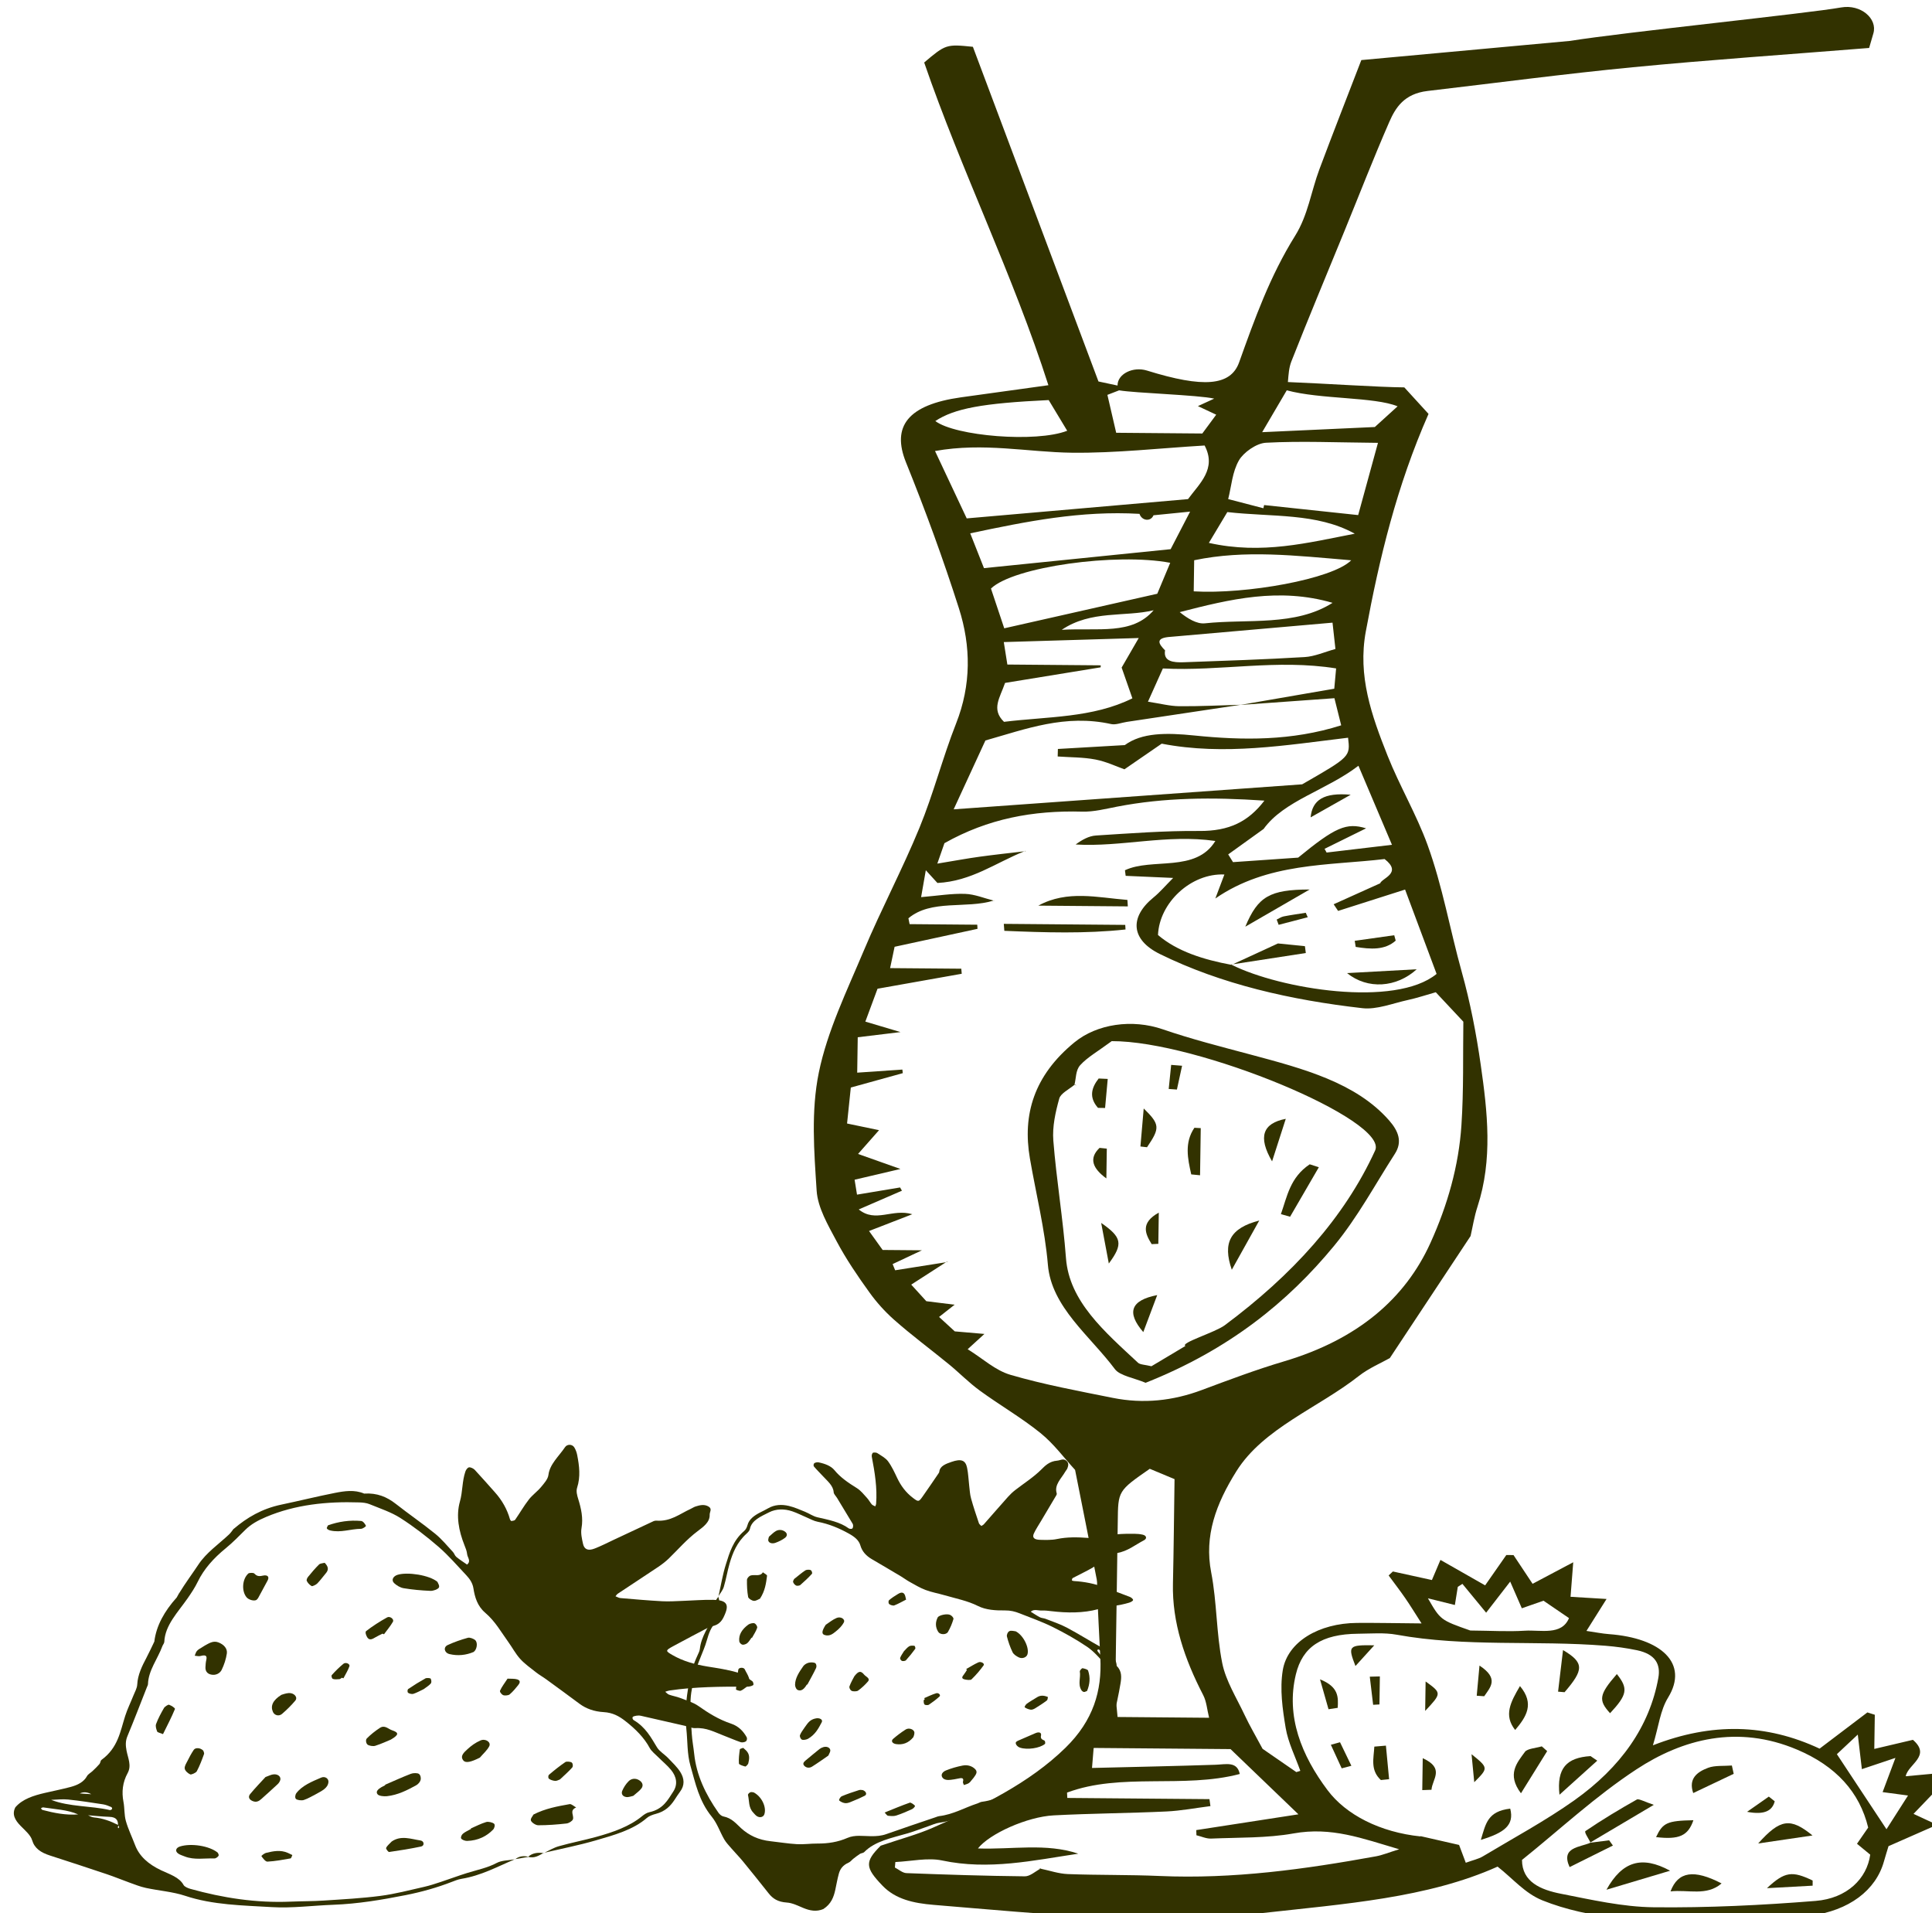 <?xml version="1.0" encoding="UTF-8" standalone="no"?>
<!-- Created with Inkscape (http://www.inkscape.org/) -->

<svg
   xmlns:dc="http://purl.org/dc/elements/1.1/"
   xmlns:cc="http://creativecommons.org/ns#"
   xmlns:rdf="http://www.w3.org/1999/02/22-rdf-syntax-ns#"
   xmlns:svg="http://www.w3.org/2000/svg"
   xmlns="http://www.w3.org/2000/svg"
   xmlns:sodipodi="http://sodipodi.sourceforge.net/DTD/sodipodi-0.dtd"
   xmlns:inkscape="http://www.inkscape.org/namespaces/inkscape"
   width="135.405mm"
   height="134.059mm"
   viewBox="0 0 135.405 134.059"
   version="1.1"
   id="svg30629"
   inkscape:version="0.92.3 (2405546, 2018-03-11)"
   sodipodi:docname="cocktail1.svg">
  <defs
     id="defs30623" />
  <sodipodi:namedview
     id="base"
     pagecolor="#ffffff"
     bordercolor="#666666"
     borderopacity="1.0"
     inkscape:pageopacity="0.0"
     inkscape:pageshadow="2"
     inkscape:zoom="0.35"
     inkscape:cx="-199.82989"
     inkscape:cy="161.91147"
     inkscape:document-units="mm"
     inkscape:current-layer="layer1"
     showgrid="false"
     fit-margin-top="0"
     fit-margin-left="0"
     fit-margin-right="0"
     fit-margin-bottom="0"
     inkscape:window-width="1920"
     inkscape:window-height="1017"
     inkscape:window-x="-8"
     inkscape:window-y="-8"
     inkscape:window-maximized="1" />
  <g
     inkscape:label="Layer 1"
     inkscape:groupmode="layer"
     id="layer1"
     transform="translate(-35.863,-57.613)">
    <g
       id="g30213"
       style="fill:#323200;fill-opacity:1"
       transform="matrix(0.265,0,0,0.265,-580.366,-246.772)">
      <g
         style="fill:#323200;fill-opacity:1"
         transform="matrix(4.015,0,0,-3.029,2588.369,1386.704)"
         id="g985">
        <path
           inkscape:connector-curvature="0"
           id="path987"
           style="fill:#323200;fill-opacity:1;fill-rule:nonzero;stroke:none"
           d="m 0,0 c -0.016,-0.007 -0.032,-0.011 -0.047,-0.017 0.009,-0.004 0.018,-0.008 0.028,-0.011 z" />
      </g>
      <g
         style="fill:#323200;fill-opacity:1"
         transform="matrix(4.015,0,0,-3.029,2824.316,1632.326)"
         id="g989">
        <path
           inkscape:connector-curvature="0"
           id="path991"
           style="fill:#323200;fill-opacity:1;fill-rule:nonzero;stroke:none"
           d="m 0,0 c -1.062,2.13 -2.091,4.194 -3.267,6.553 0.406,0.505 0.828,1.029 1.377,1.71 0.099,-1.116 0.175,-1.965 0.269,-3.017 0.82,0.364 1.382,0.613 2.211,0.982 C 0.278,5.125 0.033,4.256 -0.255,3.241 0.444,3.117 0.915,3.033 1.419,2.944 0.983,2.038 0.55,1.142 0,0 m -4.669,-6.258 c -3.54,-0.376 -7.116,-0.607 -10.672,-0.554 -2.038,0.03 -4.089,0.656 -6.091,1.176 -1.351,0.35 -2.574,1.035 -2.577,2.956 2.509,2.668 4.811,5.533 7.539,7.908 3.042,2.647 6.664,3.922 10.588,1.719 2.56,-1.437 4.113,-3.712 4.677,-6.802 -0.194,-0.372 -0.452,-0.867 -0.737,-1.413 0.3,-0.327 0.598,-0.652 0.871,-0.951 -0.215,-2.089 -1.524,-3.818 -3.598,-4.039 m -21.923,3.885 c -0.282,-0.223 -0.658,-0.329 -1.12,-0.553 -0.196,0.692 -0.349,1.233 -0.441,1.555 -0.932,0.282 -1.744,0.527 -2.556,0.773 l 0.029,-0.032 c -2.689,0.366 -4.922,1.898 -6.132,4.031 -1.719,3.032 -2.763,6.457 -2.091,10.125 0.435,2.378 1.673,3.513 4.101,3.541 0.845,0.009 1.727,0.111 2.53,-0.083 4.534,-1.096 9.177,-0.478 13.746,-0.965 0.702,-0.075 1.408,-0.203 2.089,-0.392 1.225,-0.34 1.569,-1.236 1.409,-2.418 -0.573,-4.223 -2.466,-7.801 -5.536,-10.687 -1.881,-1.769 -4,-3.285 -6.028,-4.895 m -7.032,0.009 c -4.686,-1.128 -9.4,-2 -14.262,-1.717 -2.008,0.116 -4.025,0.066 -6.034,0.166 -0.609,0.03 -1.205,0.308 -1.806,0.473 0.003,0.002 0.025,0.022 0.025,0.022 -0.058,0.009 -0.11,0.016 -0.154,0.022 0.037,-0.013 0.079,-0.028 0.125,-0.045 -0.343,-0.245 -0.688,-0.673 -1.027,-0.668 -2.601,0.035 -5.201,0.148 -7.799,0.28 -0.261,0.014 -0.508,0.318 -0.761,0.488 0.01,0.16 0.02,0.32 0.03,0.48 1.029,0.063 2.137,0.4 3.075,0.137 3.086,-0.866 6,10e-4 8.974,0.591 -2.122,0.951 -4.373,0.348 -6.609,0.458 0.757,1.279 3.235,2.766 4.993,2.888 2.466,0.171 4.944,0.187 7.413,0.339 0.975,0.06 1.94,0.307 2.909,0.469 -0.021,0.203 -0.043,0.405 -0.064,0.608 -3.121,0.035 -6.243,0.07 -9.364,0.105 l -0.018,0.466 c 3.562,1.769 7.657,0.327 11.378,1.625 -0.173,1.132 -0.912,0.837 -1.599,0.806 -2.639,-0.117 -5.28,-0.186 -8.134,-0.28 0.055,0.881 0.083,1.342 0.108,1.748 3.01,-0.034 5.853,-0.066 9.017,-0.101 1.277,-1.626 2.75,-3.502 4.472,-5.694 -2.423,-0.496 -4.576,-0.937 -6.729,-1.377 0.004,-0.151 0.007,-0.301 0.011,-0.451 0.323,-0.102 0.652,-0.308 0.968,-0.29 1.814,0.103 3.679,0.034 5.425,0.449 2.499,0.595 4.506,-0.425 6.962,-1.381 -0.72,-0.296 -1.108,-0.516 -1.525,-0.616 m -11.387,14.082 c 0.227,-0.584 0.253,-1.247 0.392,-1.987 -2.303,0.026 -4.074,0.046 -6.03,0.068 -0.059,0.958 -0.15,1.713 -0.143,2.468 0.041,4.865 0.113,9.73 0.156,14.595 0.023,2.667 0.007,2.672 2.109,4.604 0.443,-0.245 0.928,-0.513 1.631,-0.902 -0.034,-3.037 -0.053,-6.077 -0.105,-9.117 -0.059,-3.394 0.767,-6.596 1.99,-9.729 m -12.677,27.944 c -1.027,0.397 -1.817,1.409 -2.835,2.243 0.397,0.481 0.684,0.827 1.103,1.334 -0.774,0.089 -1.333,0.153 -1.952,0.223 -0.324,0.394 -0.647,0.787 -1.035,1.26 0.324,0.338 0.605,0.631 1.023,1.068 -0.747,0.123 -1.302,0.214 -1.863,0.307 -0.352,0.512 -0.679,0.988 -0.994,1.447 0.806,0.688 1.547,1.321 2.287,1.954 -1.115,-0.234 -2.23,-0.468 -3.345,-0.701 -0.056,0.18 -0.111,0.361 -0.167,0.541 0.552,0.344 1.103,0.688 1.93,1.203 -0.989,0.011 -1.715,0.019 -2.588,0.029 -0.316,0.583 -0.604,1.116 -0.896,1.655 0.984,0.506 1.798,0.924 2.85,1.465 -1.319,0.519 -2.415,-0.785 -3.528,0.418 1.044,0.6 1.944,1.118 2.845,1.636 -0.041,0.094 -0.081,0.188 -0.122,0.282 -0.901,-0.199 -1.802,-0.398 -2.837,-0.626 -0.066,0.539 -0.103,0.84 -0.159,1.302 0.95,0.295 1.846,0.574 3.018,0.938 -1.015,0.477 -1.781,0.838 -2.79,1.312 0.528,0.793 0.934,1.402 1.382,2.075 -0.586,0.162 -1.281,0.354 -2.106,0.582 0.085,1.08 0.16,2.033 0.247,3.14 1.172,0.43 2.299,0.843 3.425,1.257 l -0.03,0.312 c -0.939,-0.085 -1.878,-0.17 -2.974,-0.27 0.013,1.121 0.023,2.053 0.035,3.091 0.887,0.143 1.628,0.261 2.817,0.452 -0.963,0.38 -1.53,0.604 -2.316,0.913 0.272,0.971 0.541,1.933 0.803,2.871 1.948,0.459 3.747,0.882 5.546,1.306 -0.01,0.147 -0.02,0.295 -0.029,0.442 -1.482,0.016 -2.965,0.033 -4.689,0.052 0.128,0.81 0.212,1.338 0.296,1.862 1.905,0.547 3.683,1.057 5.461,1.567 -0.005,0.12 -0.011,0.24 -0.016,0.36 -1.486,0.017 -2.971,0.033 -4.457,0.05 -0.026,0.17 -0.052,0.34 -0.078,0.511 1.493,1.672 3.81,0.808 5.608,1.544 -0.624,0.212 -1.242,0.557 -1.875,0.587 -0.886,0.042 -1.784,-0.162 -2.897,-0.285 0.101,0.764 0.18,1.366 0.31,2.348 0.346,-0.503 0.52,-0.756 0.765,-1.111 2.235,0.149 3.836,1.759 5.718,2.761 -0.981,-0.153 -1.963,-0.292 -2.939,-0.47 -0.812,-0.148 -1.615,-0.346 -2.786,-0.602 0.239,0.91 0.39,1.485 0.469,1.784 2.869,2.145 5.836,2.871 9.071,2.754 0.759,-0.028 1.539,0.239 2.293,0.433 3.127,0.802 6.284,0.837 9.713,0.528 -1.053,-1.824 -2.307,-2.67 -4.298,-2.649 -2.263,0.025 -4.532,-0.208 -6.793,-0.396 -0.47,-0.039 -0.917,-0.369 -1.343,-0.785 3.022,-0.235 6.004,0.917 9.202,0.308 -1.281,-2.794 -4.177,-1.441 -5.954,-2.556 0.015,-0.163 0.031,-0.325 0.047,-0.488 0.935,-0.054 1.87,-0.109 3.129,-0.183 -0.541,-0.72 -0.875,-1.252 -1.295,-1.705 -1.583,-1.709 -1.51,-3.682 0.42,-4.939 4.052,-2.641 8.607,-4.012 13.342,-4.727 0.944,-0.143 2.007,0.43 3.002,0.717 0.606,0.175 1.187,0.435 1.829,0.675 0.607,-0.86 1.12,-1.586 1.816,-2.572 -0.032,-2.856 0.029,-5.964 -0.127,-9.06 -0.176,-3.509 -0.909,-6.954 -2.045,-10.266 -1.659,-4.835 -4.767,-8.407 -9.638,-10.326 -1.85,-0.728 -3.639,-1.622 -5.424,-2.505 -1.885,-0.934 -3.835,-1.221 -5.859,-0.682 -2.261,0.603 -4.549,1.163 -6.723,2.005 m -1.666,55.384 c 2.67,1.003 5.255,2.319 8.287,1.432 0.298,-0.087 0.681,0.123 1.025,0.191 2.504,0.499 5.008,0.997 7.512,1.495 -1.351,-0.049 -2.702,-0.143 -4.052,-0.127 -0.627,0.008 -1.252,0.232 -2.065,0.395 0.382,1.128 0.647,1.908 0.983,2.901 3.783,-0.261 7.49,0.838 11.412,0.004 -0.049,-0.702 -0.086,-1.24 -0.122,-1.77 -2.172,-0.498 -4.182,-0.959 -6.192,-1.419 1.99,0.189 3.981,0.378 6.202,0.589 0.145,-0.768 0.291,-1.546 0.446,-2.367 -3.257,-1.373 -6.49,-1.319 -9.67,-0.889 -1.857,0.251 -3.46,0.254 -4.585,-0.838 -1.687,-0.129 -3.047,-0.233 -4.406,-0.338 -0.005,-0.218 -0.01,-0.437 -0.014,-0.656 0.832,-0.079 1.688,-0.06 2.488,-0.265 0.728,-0.186 1.393,-0.616 1.909,-0.855 0.697,0.636 1.509,1.377 2.455,2.239 4.116,-1.059 8.199,-0.126 12.276,0.519 0.148,-1.654 0.148,-1.654 -3.024,-4.069 -7.816,-0.743 -15.193,-1.445 -22.956,-2.183 0.714,2.053 1.379,3.962 2.091,6.011 m -1.231,19.388 c -0.634,1.786 -1.317,3.709 -2.088,5.882 3.212,0.764 6.116,-0.105 9.028,-0.149 2.884,-0.043 5.775,0.397 8.73,0.63 0.811,-2.041 -0.34,-3.318 -1.092,-4.68 -4.792,-0.553 -9.524,-1.1 -14.578,-1.683 m 5.4,10.329 c 0.391,-0.859 0.807,-1.774 1.219,-2.679 -2.047,-1.057 -7.384,-0.466 -8.688,0.849 1.265,1.099 3.095,1.556 7.469,1.83 m 4.639,0.85 c 1.02,-0.239 5.216,-0.404 6.264,-0.724 -0.562,-0.342 -0.85,-0.517 -1.073,-0.653 0.359,-0.223 0.718,-0.446 1.205,-0.749 -0.329,-0.59 -0.596,-1.069 -0.916,-1.642 -1.904,0.021 -3.703,0.041 -5.673,0.063 -0.18,1.031 -0.377,2.155 -0.579,3.309 0.283,0.145 0.531,0.273 0.772,0.396 m 15.523,-12.515 c -3.081,-0.786 -6.105,-1.84 -9.611,-0.803 0.44,0.973 0.818,1.81 1.216,2.691 2.951,-0.447 5.887,-0.052 8.395,-1.888 m -7.627,6.409 c 0.29,0.666 1.133,1.487 1.778,1.532 2.31,0.162 4.64,0.022 7.377,-0.009 -0.436,-2.109 -0.851,-4.116 -1.304,-6.307 -2.195,0.31 -4.196,0.593 -6.197,0.875 -0.015,-0.093 -0.03,-0.186 -0.046,-0.278 -0.727,0.25 -1.454,0.501 -2.32,0.8 0.222,1.163 0.267,2.362 0.712,3.387 m 3.147,6.109 c 2.198,-0.797 5.778,-0.564 7.301,-1.398 -0.518,-0.624 -0.99,-1.193 -1.5,-1.807 -2.29,-0.139 -4.594,-0.278 -7.421,-0.45 0.678,1.53 1.151,2.596 1.62,3.655 m -6.129,-17.551 c 0.009,0.804 0.018,1.617 0.03,2.715 3.346,0.928 6.667,0.407 10.345,-0.003 -1.236,-1.651 -6.949,-2.982 -10.375,-2.712 m 9.146,-1.003 c -2.468,-2.068 -5.567,-1.387 -8.412,-1.789 -0.528,-0.075 -1.137,0.419 -1.656,0.978 3.314,1.134 6.545,2.169 10.068,0.811 m -10.666,4.684 c -4.208,-0.567 -8.157,-1.098 -12.296,-1.655 -0.294,0.986 -0.562,1.886 -0.906,3.039 3.741,1.048 7.288,1.995 11.151,1.7 0.143,-0.601 0.731,-0.718 0.923,-0.124 0.632,0.084 1.248,0.165 2.41,0.319 -0.534,-1.365 -0.922,-2.358 -1.282,-3.279 m -10.961,-6.908 c -0.364,1.444 -0.631,2.501 -0.875,3.47 1.481,1.904 8.247,3.14 11.808,2.249 -0.262,-0.831 -0.525,-1.665 -0.853,-2.702 -3.175,-0.95 -6.518,-1.951 -10.08,-3.017 m 3.786,-0.132 c 1.94,1.738 4.169,1.101 6.054,1.708 -1.423,-2.195 -3.648,-1.513 -6.054,-1.708 m 4.655,-5.981 c -2.625,-1.723 -5.591,-1.582 -8.457,-2.052 -0.863,1.102 -0.26,2.112 0.069,3.398 2.054,0.443 4.176,0.902 6.297,1.36 0.002,0.058 0.004,0.117 0.006,0.175 -1.987,0.022 -3.975,0.045 -6.151,0.069 -0.062,0.52 -0.127,1.056 -0.235,1.961 2.988,0.119 5.788,0.23 8.889,0.354 -0.424,-0.973 -0.793,-1.817 -1.126,-2.58 0.239,-0.906 0.466,-1.767 0.708,-2.685 m 2.544,5.371 c 3.471,0.404 6.942,0.806 10.639,1.235 0.077,-0.916 0.127,-1.523 0.192,-2.299 -0.729,-0.264 -1.365,-0.653 -2.027,-0.705 -2.65,-0.21 -5.308,-0.328 -7.964,-0.453 -0.687,-0.033 -1.356,0.06 -1.232,1.038 -0.435,0.582 -0.677,1.1 0.392,1.184 m 14.555,-18.158 c -1.724,-0.271 -3.014,-0.473 -4.305,-0.676 -0.045,0.108 -0.09,0.217 -0.135,0.325 0.895,0.585 1.789,1.17 2.736,1.789 -1.295,0.522 -2.025,0.105 -4.475,-2.557 -1.291,-0.118 -2.791,-0.256 -4.291,-0.394 -0.105,0.225 -0.211,0.45 -0.317,0.675 0.771,0.735 1.543,1.47 2.331,2.221 1.347,2.479 4.119,3.36 6.248,5.518 0.825,-2.577 1.479,-4.622 2.208,-6.901 m 2.94,-11.271 c -2.723,-2.967 -10.311,-1.323 -13.5,0.797 0.023,0.014 0.047,0.028 0.069,0.042 -0.034,-0.007 -0.069,-0.014 -0.103,-0.021 v 0 c 0,0 0,0 0,0 l 0.024,-0.027 c -1.857,0.459 -3.572,1.173 -4.842,2.605 0.09,2.828 2.18,5.413 4.374,5.283 -0.155,-0.544 -0.3,-1.055 -0.597,-2.095 3.442,3.152 7.448,2.863 11.149,3.444 1.2,-1.231 -0.187,-1.672 -0.29,-2.117 -1.181,-0.706 -2.123,-1.269 -3.065,-1.831 0.097,-0.194 0.195,-0.387 0.293,-0.58 1.376,0.582 2.753,1.163 4.412,1.864 0.696,-2.469 1.404,-4.98 2.076,-7.364 m 1.204,-55.093 c 0.076,0.63 0.134,1.107 0.192,1.584 0.101,0.087 0.203,0.173 0.305,0.26 0.464,-0.747 0.928,-1.494 1.562,-2.515 0.69,1.182 1.092,1.87 1.585,2.714 0.283,-0.861 0.5,-1.52 0.766,-2.33 0.54,0.25 0.977,0.453 1.427,0.662 0.524,-0.475 1.074,-0.971 1.68,-1.519 -0.483,-1.545 -1.863,-1.012 -2.921,-1.101 -1.094,-0.092 -2.203,0.002 -3.579,0.017 -1.965,0.916 -1.965,0.916 -2.792,2.813 0.635,-0.209 1.133,-0.374 1.775,-0.585 M 4.111,4.562 C 4.003,4.745 3.992,4.764 3.884,4.947 3.039,4.843 2.199,4.74 1.267,4.625 1.419,5.68 2.974,6.39 1.742,7.805 1,7.573 0.178,7.317 -0.803,7.011 c 0.012,1.028 0.023,2.005 0.034,2.982 -0.237,0.1 -0.252,0.106 -0.489,0.205 -1.024,-1.029 -2.05,-2.059 -3.148,-3.162 -3.502,2.172 -7.099,2.3 -10.979,0.29 0.387,1.683 0.474,3.032 1.003,4.177 1.373,2.971 -0.449,5.187 -3.892,5.529 -0.462,0.046 -0.915,0.17 -1.49,0.28 0.491,1.034 0.861,1.813 1.325,2.79 -0.995,0.079 -1.674,0.134 -2.372,0.19 0.052,0.894 0.099,1.693 0.177,3.014 -1.153,-0.81 -1.899,-1.333 -2.677,-1.88 -0.457,0.913 -0.857,1.71 -1.257,2.508 -0.217,0.002 -0.257,0.002 -0.474,0.005 l -1.395,-2.649 c -0.977,0.737 -1.865,1.407 -2.944,2.222 -0.28,-0.877 -0.426,-1.333 -0.562,-1.757 -0.915,0.266 -1.743,0.506 -2.571,0.747 -0.134,-0.167 -0.146,-0.181 -0.28,-0.347 0.367,-0.663 0.749,-1.318 1.099,-1.99 0.334,-0.642 0.636,-1.302 1.07,-2.197 -1.681,0.019 -2.968,0.056 -4.254,0.043 -2.507,-0.026 -4.586,-1.643 -4.89,-4.145 -0.2,-1.647 -0.016,-3.366 0.194,-5.028 0.161,-1.268 0.631,-2.496 0.964,-3.742 -0.088,-0.036 -0.176,-0.071 -0.264,-0.107 -0.805,0.736 -1.61,1.472 -2.222,2.032 -0.459,1.137 -0.854,2.024 -1.178,2.936 -0.533,1.504 -1.244,2.99 -1.48,4.545 -0.396,2.617 -0.345,5.302 -0.728,7.922 -0.466,3.181 0.311,5.974 1.664,8.836 1.771,3.747 5.397,5.529 8.064,8.311 0.65,0.678 1.505,1.159 2.039,1.56 1.833,3.671 3.557,7.124 5.32,10.654 0.136,0.783 0.239,1.689 0.456,2.568 1.013,4.113 0.658,8.265 0.213,12.379 -0.294,2.724 -0.688,5.439 -1.253,8.12 -0.773,3.674 -1.258,7.454 -2.253,11.086 -0.722,2.635 -1.845,5.157 -2.63,7.776 -1.056,3.525 -1.978,6.963 -1.434,10.855 0.893,6.4 2.04,12.695 4.131,18.988 -0.448,0.649 -0.957,1.389 -1.595,2.315 -1.722,0.02 -5.271,0.34 -7.669,0.466 0.042,0.652 0.066,1.251 0.231,1.808 1.129,3.804 2.327,7.588 3.496,11.38 0.98,3.175 1.912,6.364 2.952,9.519 0.408,1.237 0.975,2.465 2.526,2.705 4.502,0.696 8.992,1.491 13.509,2.07 5.098,0.653 10.22,1.114 15.573,1.684 0.091,0.411 0.182,0.826 0.28,1.275 0.282,1.286 -0.83,2.556 -2.113,2.264 -0.007,-0.001 -0.014,-0.003 -0.021,-0.004 -2.137,-0.514 -14.29,-2.161 -17.84,-2.918 -4.746,-0.578 -9.286,-1.131 -13.756,-1.675 -0.934,-3.216 -1.868,-6.368 -2.761,-9.531 -0.545,-1.932 -0.753,-4.01 -1.594,-5.795 -1.676,-3.559 -2.677,-7.304 -3.694,-11.061 -0.562,-2.073 -2.365,-2.244 -6.07,-0.718 -0.926,0.381 -1.947,-0.299 -1.939,-1.3 v -0.008 c -0.394,0.112 -0.793,0.224 -1.257,0.356 -2.764,9.764 -5.526,19.516 -8.272,29.216 -1.749,0.238 -1.796,0.216 -3.208,-1.371 2.45,-9.443 5.851,-18.528 8.182,-28.172 -2.192,-0.403 -3.978,-0.727 -5.763,-1.059 -3.489,-0.65 -4.578,-2.526 -3.618,-5.676 1.283,-4.21 2.456,-8.459 3.486,-12.738 0.802,-3.328 0.814,-6.694 -0.183,-10.05 -0.895,-3.011 -1.486,-6.115 -2.415,-9.114 -1.116,-3.605 -2.524,-7.12 -3.665,-10.718 -1.115,-3.516 -2.407,-7.034 -2.965,-10.653 -0.519,-3.366 -0.311,-6.873 -0.143,-10.304 0.074,-1.5 0.749,-3.004 1.323,-4.438 0.616,-1.535 1.377,-3.019 2.169,-4.474 0.451,-0.828 0.977,-1.613 1.586,-2.333 1.149,-1.355 2.424,-2.6 3.629,-3.908 0.697,-0.756 1.307,-1.596 2.044,-2.308 1.304,-1.26 2.756,-2.375 3.989,-3.697 0.901,-0.965 1.549,-2.165 2.284,-3.222 0.474,-3.166 0.958,-6.367 1.428,-9.57 0.047,-0.32 0.009,-0.652 0.02,-0.978 0.07,-1.95 0.136,-3.901 0.215,-5.851 0.116,-2.88 -0.459,-5.481 -2.299,-7.864 -2.375,-3.075 -5.501,-5.102 -8.765,-6.993 -0.983,-0.569 -2.073,-0.953 -3.401,-1.551 -1.071,-1.409 -1.025,-1.914 0.113,-3.487 0.862,-1.191 2.047,-1.534 3.372,-1.679 7.183,-0.783 14.328,-1.799 21.61,-0.721 5.453,0.807 10.925,1.313 15.538,4.06 1.004,-1.042 1.797,-2.328 2.948,-2.944 1.518,-0.812 3.286,-1.311 5.003,-1.568 4.211,-0.63 8.447,-0.508 12.648,0.225 2.553,0.446 4.32,2.219 4.851,4.742 0.093,0.441 0.199,0.879 0.301,1.33 1.019,0.594 2.003,1.168 3.199,1.865 C 2.664,0.798 2.225,1.068 1.782,1.341 2.609,2.485 3.36,3.524 4.111,4.562" />
      </g>
      <g
         style="fill:#323200;fill-opacity:1"
         transform="matrix(4.015,0,0,-3.029,2596.57,1373.612)"
         id="g993">
        <path
           inkscape:connector-curvature="0"
           id="path995"
           style="fill:#323200;fill-opacity:1;fill-rule:nonzero;stroke:none"
           d="m 0,0 c -0.023,-0.012 -0.046,-0.027 -0.069,-0.039 0.035,0.005 0.069,0.01 0.104,0.016 z" />
      </g>
      <g
         style="fill:#323200;fill-opacity:1"
         transform="matrix(4.015,0,0,-3.029,2603.97,1450.231)"
         id="g997">
        <path
           inkscape:connector-curvature="0"
           id="path999"
           style="fill:#323200;fill-opacity:1;fill-rule:nonzero;stroke:none"
           d="M 0,0 C -0.072,1.217 0.139,2.472 0.391,3.674 0.486,4.124 1.035,4.477 1.392,4.871 1.445,4.848 1.493,4.828 1.53,4.812 1.5,4.835 1.461,4.864 1.418,4.897 L 1.414,4.893 C 1.415,4.894 1.416,4.895 1.417,4.896 L 1.391,4.872 C 1.505,5.451 1.464,6.135 1.769,6.584 2.236,7.271 2.941,7.795 3.846,8.683 9.5,8.712 22.108,1.778 21.198,-0.861 c -2.034,-5.901 -5.489,-10.903 -9.908,-15.26 -0.636,-0.627 -2.959,-1.548 -2.588,-1.806 -0.818,-0.647 -1.547,-1.223 -2.24,-1.771 -0.409,0.133 -0.745,0.135 -0.88,0.301 -2.205,2.721 -4.537,5.352 -4.75,9.147 C 0.639,-6.828 0.204,-3.421 0,0 m 6.079,-21.143 c 5.487,2.885 9.362,7.045 12.414,11.956 1.572,2.53 2.694,5.34 4.004,8.032 0.511,1.05 0.24,1.986 -0.389,2.933 -2.177,3.274 -5.617,4.494 -9.076,5.719 -1.96,0.694 -3.94,1.36 -5.828,2.221 -2.013,0.918 -4.332,0.47 -5.813,-1.141 -2.678,-2.91 -3.428,-6.325 -2.935,-10.124 0.402,-3.098 0.987,-6.183 1.186,-9.293 0.235,-3.696 2.761,-6.181 4.419,-9.119 0.32,-0.566 1.28,-0.771 2.018,-1.184" />
      </g>
      <g
         style="fill:#323200;fill-opacity:1"
         transform="matrix(4.015,0,0,-3.029,2623.063,1394.405)"
         id="g1001">
        <path
           inkscape:connector-curvature="0"
           id="path1003"
           style="fill:#323200;fill-opacity:1;fill-rule:nonzero;stroke:none"
           d="m 0,0 c -0.006,0.134 -0.012,0.268 -0.018,0.401 l -8,0.09 C -8.006,0.288 -7.995,0.086 -7.983,-0.117 -5.315,-0.265 -2.649,-0.38 0,0" />
      </g>
      <g
         style="fill:#323200;fill-opacity:1"
         transform="matrix(4.015,0,0,-3.029,2623.562,1386.59)"
         id="g1005">
        <path
           inkscape:connector-curvature="0"
           id="path1007"
           style="fill:#323200;fill-opacity:1;fill-rule:nonzero;stroke:none"
           d="M 0,0 C -1.97,0.206 -3.956,0.885 -5.87,-0.498 -3.904,-0.52 -1.939,-0.542 0.027,-0.564 0.018,-0.376 0.009,-0.188 0,0" />
      </g>
      <g
         style="fill:#323200;fill-opacity:1"
         transform="matrix(4.015,0,0,-3.029,2576.122,1482.322)"
         id="g1009">
        <path
           inkscape:connector-curvature="0"
           id="path1011"
           style="fill:#323200;fill-opacity:1;fill-rule:nonzero;stroke:none"
           d="M 0,0 C 0.207,-0.041 0.129,-0.025 0.002,0 0.044,0.006 0.077,0.01 0.102,0.013 0.081,0.01 0.054,0.007 0.002,0 -0.025,0.006 -0.053,0.011 -0.083,0.017 L -0.084,0.019 C -0.1,0.005 -0.116,-0.009 -0.132,-0.023 c 0.023,0.005 0.047,0.01 0.07,0.015 C -0.04,-0.005 -0.021,-0.003 0,0" />
      </g>
      <g
         style="fill:#323200;fill-opacity:1"
         transform="matrix(4.015,0,0,-3.029,2728.718,1611.842)"
         id="g1013">
        <path
           inkscape:connector-curvature="0"
           id="path1015"
           style="fill:#323200;fill-opacity:1;fill-rule:nonzero;stroke:none"
           d="M 0,0 C -0.528,-0.958 -1.215,-1.961 -0.267,-3.624 0.421,-2.157 0.94,-1.05 1.459,0.057 1.341,0.196 1.223,0.334 1.105,0.473 0.725,0.322 0.153,0.277 0,0" />
      </g>
      <g
         style="fill:#323200;fill-opacity:1"
         transform="matrix(4.015,0,0,-3.029,2746.053,1612.986)"
         id="g1017">
        <path
           inkscape:connector-curvature="0"
           id="path1019"
           style="fill:#323200;fill-opacity:1;fill-rule:nonzero;stroke:none"
           d="m 0,0 c -1.578,-0.134 -2.239,-1.051 -2.048,-3.373 0.977,1.168 1.733,2.071 2.489,2.974 C 0.294,-0.266 0.147,-0.133 0,0" />
      </g>
      <g
         style="fill:#323200;fill-opacity:1"
         transform="matrix(4.015,0,0,-3.029,2753.008,1591.296)"
         id="g1021">
        <path
           inkscape:connector-curvature="0"
           id="path1023"
           style="fill:#323200;fill-opacity:1;fill-rule:nonzero;stroke:none"
           d="M 0,0 C -1.179,-1.796 -1.23,-2.283 -0.447,-3.416 0.679,-1.814 0.769,-1.272 0,0" />
      </g>
      <g
         style="fill:#323200;fill-opacity:1"
         transform="matrix(4.015,0,0,-3.029,2727.384,1594.47)"
         id="g1025">
        <path
           inkscape:connector-curvature="0"
           id="path1027"
           style="fill:#323200;fill-opacity:1;fill-rule:nonzero;stroke:none"
           d="M 0,0 C -0.63,-1.416 -1.079,-2.559 -0.317,-3.834 0.41,-2.697 0.983,-1.553 0,0" />
      </g>
      <g
         style="fill:#323200;fill-opacity:1"
         transform="matrix(4.015,0,0,-3.029,2738.77,1584.955)"
         id="g1029">
        <path
           inkscape:connector-curvature="0"
           id="path1031"
           style="fill:#323200;fill-opacity:1;fill-rule:nonzero;stroke:none"
           d="M 0,0 C -0.123,-1.371 -0.224,-2.5 -0.326,-3.629 -0.183,-3.645 -0.041,-3.661 0.101,-3.677 1.368,-1.722 1.415,-1.105 0,0" />
      </g>
      <g
         style="fill:#323200;fill-opacity:1"
         transform="matrix(4.015,0,0,-3.029,2717.037,1635.14)"
         id="g1033">
        <path
           inkscape:connector-curvature="0"
           id="path1035"
           style="fill:#323200;fill-opacity:1;fill-rule:nonzero;stroke:none"
           d="M 0,0 C 1.52,0.613 2.221,1.266 1.935,2.728 0.443,2.491 0.327,1.433 0,0" />
      </g>
      <g
         style="fill:#323200;fill-opacity:1"
         transform="matrix(4.015,0,0,-3.029,2701.668,1613.545)"
         id="g1037">
        <path
           inkscape:connector-curvature="0"
           id="path1039"
           style="fill:#323200;fill-opacity:1;fill-rule:nonzero;stroke:none"
           d="m 0,0 c -0.01,-0.928 -0.021,-1.857 -0.031,-2.785 0.202,0.01 0.405,0.02 0.607,0.03 C 0.62,-1.835 1.484,-0.886 0,0" />
      </g>
      <g
         style="fill:#323200;fill-opacity:1"
         transform="matrix(4.015,0,0,-3.029,2688.866,1610.478)"
         id="g1041">
        <path
           inkscape:connector-curvature="0"
           id="path1043"
           style="fill:#323200;fill-opacity:1;fill-rule:nonzero;stroke:none"
           d="m 0,0 c -0.039,-1.005 -0.281,-2.048 0.431,-2.918 0.181,0.024 0.361,0.049 0.542,0.073 -0.07,0.977 -0.14,1.954 -0.21,2.931 C 0.508,0.057 0.254,0.029 0,0" />
      </g>
      <g
         style="fill:#323200;fill-opacity:1"
         transform="matrix(4.015,0,0,-3.029,2702.428,1593.249)"
         id="g1045">
        <path
           inkscape:connector-curvature="0"
           id="path1047"
           style="fill:#323200;fill-opacity:1;fill-rule:nonzero;stroke:none"
           d="M 0,0 C -0.011,-0.945 -0.02,-1.759 -0.029,-2.573 1.064,-1.022 1.064,-1.022 0,0" />
      </g>
      <g
         style="fill:#323200;fill-opacity:1"
         transform="matrix(4.015,0,0,-3.029,2674.501,1592.692)"
         id="g1049">
        <path
           inkscape:connector-curvature="0"
           id="path1051"
           style="fill:#323200;fill-opacity:1;fill-rule:nonzero;stroke:none"
           d="m 0,0 c 0.187,-0.87 0.374,-1.739 0.56,-2.609 0.202,0.041 0.403,0.081 0.605,0.122 C 1.204,-1.573 1.249,-0.658 0,0" />
      </g>
      <g
         style="fill:#323200;fill-opacity:1"
         transform="matrix(4.015,0,0,-3.029,2714.577,1612.487)"
         id="g1053">
        <path
           inkscape:connector-curvature="0"
           id="path1055"
           style="fill:#323200;fill-opacity:1;fill-rule:nonzero;stroke:none"
           d="M 0,0 C 0.078,-1.077 0.128,-1.76 0.178,-2.443 1.117,-1.198 1.117,-1.198 0,0" />
      </g>
      <g
         style="fill:#323200;fill-opacity:1"
         transform="matrix(4.015,0,0,-3.029,2716.678,1589.052)"
         id="g1057">
        <path
           inkscape:connector-curvature="0"
           id="path1059"
           style="fill:#323200;fill-opacity:1;fill-rule:nonzero;stroke:none"
           d="M 0,0 C -0.075,-1.09 -0.129,-1.861 -0.182,-2.631 -0.018,-2.646 0.147,-2.661 0.311,-2.676 0.702,-1.907 1.32,-1.143 0,0" />
      </g>
      <g
         style="fill:#323200;fill-opacity:1"
         transform="matrix(4.015,0,0,-3.029,2690.329,1591.916)"
         id="g1061">
        <path
           inkscape:connector-curvature="0"
           id="path1063"
           style="fill:#323200;fill-opacity:1;fill-rule:nonzero;stroke:none"
           d="m 0,0 c -0.221,-0.008 -0.443,-0.015 -0.664,-0.023 0.074,-0.818 0.147,-1.637 0.221,-2.455 0.139,0.011 0.277,0.021 0.416,0.032 C -0.018,-1.63 -0.009,-0.815 0,0" />
      </g>
      <g
         style="fill:#323200;fill-opacity:1"
         transform="matrix(4.015,0,0,-3.029,2683.874,1589.166)"
         id="g1065">
        <path
           inkscape:connector-curvature="0"
           id="path1067"
           style="fill:#323200;fill-opacity:1;fill-rule:nonzero;stroke:none"
           d="M 0,0 C 0.433,0.632 0.801,1.168 1.239,1.808 -0.458,1.846 -0.514,1.759 0,0" />
      </g>
      <g
         style="fill:#323200;fill-opacity:1"
         transform="matrix(4.015,0,0,-3.029,2677.368,1609.992)"
         id="g1069">
        <path
           inkscape:connector-curvature="0"
           id="path1071"
           style="fill:#323200;fill-opacity:1;fill-rule:nonzero;stroke:none"
           d="m 0,0 c 0.238,-0.686 0.476,-1.372 0.714,-2.057 0.213,0.074 0.425,0.148 0.638,0.223 C 1.103,-1.149 0.853,-0.464 0.604,0.221 0.403,0.147 0.201,0.074 0,0" />
      </g>
      <g
         style="fill:#323200;fill-opacity:1"
         transform="matrix(4.015,0,0,-3.029,2758.308,1624.461)"
         id="g1073">
        <path
           inkscape:connector-curvature="0"
           id="path1075"
           style="fill:#323200;fill-opacity:1;fill-rule:nonzero;stroke:none"
           d="m 0,0 c -1.167,-0.868 -2.304,-1.782 -3.386,-2.753 -0.105,-0.094 0.198,-0.642 0.325,-0.993 1.325,1.041 2.652,2.083 4.175,3.28 C 0.538,-0.215 0.122,0.091 0,0" />
      </g>
      <g
         style="fill:#323200;fill-opacity:1"
         transform="matrix(4.015,0,0,-3.029,2750.257,1648.321)"
         id="g1077">
        <path
           inkscape:connector-curvature="0"
           id="path1079"
           style="fill:#323200;fill-opacity:1;fill-rule:nonzero;stroke:none"
           d="M 0,0 C 1.541,0.61 2.791,1.105 4.192,1.659 2.328,3.005 1.039,2.483 0,0" />
      </g>
      <g
         style="fill:#323200;fill-opacity:1"
         transform="matrix(4.015,0,0,-3.029,2767.202,1648.762)"
         id="g1081">
        <path
           inkscape:connector-curvature="0"
           id="path1083"
           style="fill:#323200;fill-opacity:1;fill-rule:nonzero;stroke:none"
           d="M 0,0 C 1.149,0.175 2.379,-0.435 3.362,0.695 1.545,1.946 0.495,1.745 0,0" />
      </g>
      <g
         style="fill:#323200;fill-opacity:1"
         transform="matrix(4.015,0,0,-3.029,2790.381,1636.091)"
         id="g1085">
        <path
           inkscape:connector-curvature="0"
           id="path1087"
           style="fill:#323200;fill-opacity:1;fill-rule:nonzero;stroke:none"
           d="M 0,0 C 1.398,0.273 2.419,0.473 3.579,0.699 2.128,2.27 1.456,2.159 0,0" />
      </g>
      <g
         style="fill:#323200;fill-opacity:1"
         transform="matrix(4.015,0,0,-3.029,2777.159,1616.077)"
         id="g1089">
        <path
           inkscape:connector-curvature="0"
           id="path1091"
           style="fill:#323200;fill-opacity:1;fill-rule:nonzero;stroke:none"
           d="m 0,0 c -0.729,-0.363 -1.314,-0.943 -0.985,-2.206 1.006,0.634 1.836,1.157 2.667,1.679 -0.04,0.242 -0.08,0.483 -0.121,0.725 C 1.036,0.142 0.443,0.221 0,0" />
      </g>
      <g
         style="fill:#323200;fill-opacity:1"
         transform="matrix(4.015,0,0,-3.029,2750.965,1635.254)"
         id="g1093">
        <path
           inkscape:connector-curvature="0"
           id="path1095"
           style="fill:#323200;fill-opacity:1;fill-rule:nonzero;stroke:none"
           d="m 0,0 c -0.407,-0.069 -0.815,-0.138 -1.222,-0.207 -0.003,0.007 -0.007,0.016 -0.01,0.024 -0.013,-0.011 -0.027,-0.022 -0.041,-0.033 l 0.051,0.008 c -0.704,-0.411 -1.986,-0.375 -1.382,-2.13 1.052,0.693 1.952,1.287 2.853,1.881 C 0.166,-0.305 0.083,-0.152 0,0" />
      </g>
      <g
         style="fill:#323200;fill-opacity:1"
         transform="matrix(4.015,0,0,-3.029,2773.25,1629.942)"
         id="g1097">
        <path
           inkscape:connector-curvature="0"
           id="path1099"
           style="fill:#323200;fill-opacity:1;fill-rule:nonzero;stroke:none"
           d="M 0,0 C -1.728,-0.046 -2.013,-0.217 -2.459,-1.474 -0.94,-1.714 -0.35,-1.36 0,0" />
      </g>
      <g
         style="fill:#323200;fill-opacity:1"
         transform="matrix(4.015,0,0,-3.029,2792.704,1647.909)"
         id="g1101">
        <path
           inkscape:connector-curvature="0"
           id="path1103"
           style="fill:#323200;fill-opacity:1;fill-rule:nonzero;stroke:none"
           d="m 0,0 c 1.003,0.073 2.006,0.145 3.009,0.218 0,0.15 10e-4,0.3 10e-4,0.45 C 1.672,1.515 1.18,1.469 0,0" />
      </g>
      <g
         style="fill:#323200;fill-opacity:1"
         transform="matrix(4.015,0,0,-3.029,2794.759,1624.936)"
         id="g1105">
        <path
           inkscape:connector-curvature="0"
           id="path1107"
           style="fill:#323200;fill-opacity:1;fill-rule:nonzero;stroke:none"
           d="M 0,0 C -0.13,0.136 -0.259,0.273 -0.389,0.409 L -1.821,-0.919 C -0.632,-1.222 -0.149,-0.786 0,0" />
      </g>
      <g
         style="fill:#323200;fill-opacity:1"
         transform="matrix(4.015,0,0,-3.029,2654.741,1393.665)"
         id="g1117">
        <path
           inkscape:connector-curvature="0"
           id="path1119"
           style="fill:#323200;fill-opacity:1;fill-rule:nonzero;stroke:none"
           d="M 0,0 C 1.375,1.054 2.694,2.063 4.238,3.246 1.598,3.238 0.834,2.632 0,0" />
      </g>
      <g
         style="fill:#323200;fill-opacity:1"
         transform="matrix(4.015,0,0,-3.029,2700.076,1404.925)"
         id="g1121">
        <path
           inkscape:connector-curvature="0"
           id="path1123"
           style="fill:#323200;fill-opacity:1;fill-rule:nonzero;stroke:none"
           d="M 0,0 C -1.496,-0.109 -2.928,-0.213 -4.589,-0.334 -3.239,-1.786 -1.331,-1.609 0,0" />
      </g>
      <g
         style="fill:#323200;fill-opacity:1"
         transform="matrix(4.015,0,0,-3.029,2670.511,1398.82)"
         id="g1125">
        <path
           inkscape:connector-curvature="0"
           id="path1127"
           style="fill:#323200;fill-opacity:1;fill-rule:nonzero;stroke:none"
           d="m 0,0 c -0.669,0.089 -1.337,0.179 -1.776,0.238 -1.129,-0.69 -2.056,-1.256 -2.977,-1.818 1.604,0.328 3.208,0.656 4.811,0.983 C 0.039,-0.398 0.019,-0.199 0,0" />
      </g>
      <g
         style="fill:#323200;fill-opacity:1"
         transform="matrix(4.015,0,0,-3.029,2694.519,1397.349)"
         id="g1129">
        <path
           inkscape:connector-curvature="0"
           id="path1131"
           style="fill:#323200;fill-opacity:1;fill-rule:nonzero;stroke:none"
           d="M 0,0 C -0.032,0.157 -0.065,0.314 -0.097,0.47 -0.964,0.308 -1.832,0.145 -2.699,-0.017 -2.677,-0.195 -2.656,-0.372 -2.635,-0.549 -1.66,-0.76 -0.715,-0.847 0,0" />
      </g>
      <g
         style="fill:#323200;fill-opacity:1"
         transform="matrix(4.015,0,0,-3.029,2664.89,1390.947)"
         id="g1133">
        <path
           inkscape:connector-curvature="0"
           id="path1135"
           style="fill:#323200;fill-opacity:1;fill-rule:nonzero;stroke:none"
           d="m 0,0 c -0.166,-0.044 -0.308,-0.182 -0.46,-0.276 0.043,-0.153 0.086,-0.305 0.129,-0.458 0.639,0.22 1.278,0.441 1.916,0.661 -0.043,0.13 -0.087,0.26 -0.13,0.39 C 0.969,0.214 0.48,0.126 0,0" />
      </g>
      <g
         style="fill:#323200;fill-opacity:1"
         transform="matrix(4.015,0,0,-3.029,2672.014,1364.757)"
         id="g1137">
        <path
           inkscape:connector-curvature="0"
           id="path1139"
           style="fill:#323200;fill-opacity:1;fill-rule:nonzero;stroke:none"
           d="M 0,0 C 0.944,0.706 1.792,1.34 2.64,1.974 0.864,2.186 0.113,1.52 0,0" />
      </g>
      <g
         style="fill:#323200;fill-opacity:1"
         transform="matrix(4.015,0,0,-3.029,2642.774,1459.397)"
         id="g1141">
        <path
           inkscape:connector-curvature="0"
           id="path1143"
           style="fill:#323200;fill-opacity:1;fill-rule:nonzero;stroke:none"
           d="M 0,0 C 0.015,1.371 0.031,2.742 0.046,4.114 -0.093,4.125 -0.233,4.135 -0.372,4.146 -1.039,2.844 -0.815,1.461 -0.58,0.076 -0.387,0.051 -0.193,0.025 0,0" />
      </g>
      <g
         style="fill:#323200;fill-opacity:1"
         transform="matrix(4.015,0,0,-3.029,2666.586,1470.361)"
         id="g1145">
        <path
           inkscape:connector-curvature="0"
           id="path1147"
           style="fill:#323200;fill-opacity:1;fill-rule:nonzero;stroke:none"
           d="m 0,0 c 0.631,1.44 1.263,2.881 1.894,4.321 -0.2,0.085 -0.4,0.171 -0.6,0.256 C -0.005,3.425 -0.192,1.775 -0.605,0.226 -0.403,0.151 -0.202,0.075 0,0" />
      </g>
      <g
         style="fill:#323200;fill-opacity:1"
         transform="matrix(4.015,0,0,-3.029,2658.433,1471.363)"
         id="g1149">
        <path
           inkscape:connector-curvature="0"
           id="path1151"
           style="fill:#323200;fill-opacity:1;fill-rule:nonzero;stroke:none"
           d="M 0,0 C -1.925,-0.664 -2.425,-1.944 -1.809,-4.298 -1.166,-2.77 -0.664,-1.578 0,0" />
      </g>
      <g
         style="fill:#323200;fill-opacity:1"
         transform="matrix(4.015,0,0,-3.029,2665.444,1444.475)"
         id="g1153">
        <path
           inkscape:connector-curvature="0"
           id="path1155"
           style="fill:#323200;fill-opacity:1;fill-rule:nonzero;stroke:none"
           d="M 0,0 C -1.519,-0.386 -1.845,-1.575 -0.902,-3.712 -0.611,-2.517 -0.321,-1.321 0,0" />
      </g>
      <g
         style="fill:#323200;fill-opacity:1"
         transform="matrix(4.015,0,0,-3.029,2631.443,1491.084)"
         id="g1157">
        <path
           inkscape:connector-curvature="0"
           id="path1159"
           style="fill:#323200;fill-opacity:1;fill-rule:nonzero;stroke:none"
           d="M 0,0 C -1.735,-0.449 -2.042,-1.502 -0.917,-3.23 -0.589,-2.074 -0.309,-1.09 0,0" />
      </g>
      <g
         style="fill:#323200;fill-opacity:1"
         transform="matrix(4.015,0,0,-3.029,2627.873,1441.733)"
         id="g1161">
        <path
           inkscape:connector-curvature="0"
           id="path1163"
           style="fill:#323200;fill-opacity:1;fill-rule:nonzero;stroke:none"
           d="M 0,0 C -0.085,-1.307 -0.151,-2.313 -0.216,-3.319 -0.072,-3.341 0.073,-3.363 0.218,-3.385 1.077,-1.707 1.079,-1.399 0,0" />
      </g>
      <g
         style="fill:#323200;fill-opacity:1"
         transform="matrix(4.015,0,0,-3.029,2616.625,1472.001)"
         id="g1165">
        <path
           inkscape:connector-curvature="0"
           id="path1167"
           style="fill:#323200;fill-opacity:1;fill-rule:nonzero;stroke:none"
           d="M 0,0 C 0.203,-1.429 0.353,-2.486 0.503,-3.544 1.454,-1.839 1.375,-1.261 0,0" />
      </g>
      <g
         style="fill:#323200;fill-opacity:1"
         transform="matrix(4.015,0,0,-3.029,2629.981,1477.61)"
         id="g1169">
        <path
           inkscape:connector-curvature="0"
           id="path1171"
           style="fill:#323200;fill-opacity:1;fill-rule:nonzero;stroke:none"
           d="m 0,0 c 0.146,0.009 0.292,0.018 0.438,0.027 0.01,0.908 0.02,1.816 0.03,2.724 C -0.737,1.866 -0.443,0.936 0,0" />
      </g>
      <g
         style="fill:#323200;fill-opacity:1"
         transform="matrix(4.015,0,0,-3.029,2618.112,1452.353)"
         id="g1173">
        <path
           inkscape:connector-curvature="0"
           id="path1175"
           style="fill:#323200;fill-opacity:1;fill-rule:nonzero;stroke:none"
           d="M 0,0 C -0.159,0.022 -0.317,0.044 -0.476,0.066 -1.208,-0.858 -0.924,-1.737 -0.029,-2.601 -0.019,-1.734 -0.01,-0.867 0,0" />
      </g>
      <g
         style="fill:#323200;fill-opacity:1"
         transform="matrix(4.015,0,0,-3.029,2617.659,1441.604)"
         id="g1177">
        <path
           inkscape:connector-curvature="0"
           id="path1179"
           style="fill:#323200;fill-opacity:1;fill-rule:nonzero;stroke:none"
           d="M 0,0 C 0.058,0.846 0.116,1.691 0.174,2.536 -0.025,2.549 -0.224,2.561 -0.423,2.573 -0.906,1.758 -1.074,0.917 -0.467,0.01 -0.311,0.007 -0.156,0.003 0,0" />
      </g>
      <g
         style="fill:#323200;fill-opacity:1"
         transform="matrix(4.015,0,0,-3.029,2638.022,1430.438)"
         id="g1181">
        <path
           inkscape:connector-curvature="0"
           id="path1183"
           style="fill:#323200;fill-opacity:1;fill-rule:nonzero;stroke:none"
           d="m 0,0 c -0.24,0.025 -0.479,0.051 -0.719,0.076 -0.054,-0.7 -0.108,-1.401 -0.162,-2.102 0.18,-0.017 0.36,-0.035 0.54,-0.052 C -0.227,-1.385 -0.114,-0.693 0,0" />
      </g>
      <g
         style="fill:#323200;fill-opacity:1"
         transform="matrix(4.015,0,0,-3.029,2610.119,1435.656)"
         id="g1185">
        <path
           inkscape:connector-curvature="0"
           id="path1187"
           style="fill:#323200;fill-opacity:1;fill-rule:nonzero;stroke:none"
           d="M 0,0 H -0.001 C 0.051,-0.039 0.073,-0.056 0,0" />
      </g>
      <g
         style="fill:#323200;fill-opacity:1"
         transform="matrix(4.015,0,0,-3.029,2610.118,1435.656)"
         id="g1189">
        <path
           inkscape:connector-curvature="0"
           id="path1191"
           style="fill:#323200;fill-opacity:1;fill-rule:nonzero;stroke:none"
           d="M 0,0 V 0 C 0.057,-0.024 0.08,-0.034 0,0" />
      </g>
      <g
         transform="translate(1748.496,990.879)"
         id="g29788"
         style="fill:#323200;fill-opacity:1">
        <g
           id="g2433"
           transform="matrix(4.015,0,0,-3.029,866.154,619.95)"
           style="fill:#323200;fill-opacity:1">
          <path
             d="m 0,0 c -0.122,-0.099 -0.258,-0.185 -0.365,-0.298 -0.609,-0.64 -1.106,-1.364 -1.869,-1.885 -0.621,-0.423 -1.225,-0.88 -1.864,-1.284 l 0.013,0.003 c -0.106,-0.063 -0.212,-0.125 -0.318,-0.187 l 0.012,0.003 C -5.235,-4.399 -6.176,-4.97 -7.29,-5.225 l 0.01,0.002 c -0.348,-0.183 -0.701,-0.358 -1.044,-0.552 -0.577,-0.326 -1.155,-0.633 -1.823,-0.749 -0.253,-0.043 -0.489,-0.191 -0.729,-0.3 -0.456,-0.207 -0.899,-0.444 -1.365,-0.625 -1.045,-0.407 -2.164,-0.674 -2.883,-1.652 -0.055,-0.076 -0.197,-0.082 -0.275,-0.148 -0.155,-0.132 -0.297,-0.281 -0.439,-0.427 -0.107,-0.112 -0.185,-0.267 -0.312,-0.34 -0.379,-0.217 -0.556,-0.562 -0.638,-0.959 -0.098,-0.466 -0.156,-0.939 -0.234,-1.409 -0.104,-0.631 -0.27,-1.233 -0.781,-1.674 l 0.011,0.003 c -0.471,-0.271 -0.905,-0.153 -1.349,0.092 -0.344,0.189 -0.707,0.436 -1.078,0.467 -0.584,0.05 -0.918,0.34 -1.191,0.798 -0.558,0.933 -1.12,1.864 -1.691,2.789 -0.237,0.382 -0.506,0.744 -0.752,1.121 -0.172,0.263 -0.36,0.522 -0.485,0.808 -0.287,0.656 -0.455,1.379 -0.824,1.981 -0.842,1.372 -1.073,2.928 -1.401,4.44 -0.229,1.052 -0.181,2.162 -0.273,3.244 -0.112,1.302 -0.001,2.588 0.157,3.881 0.107,0.879 0.301,1.72 0.593,2.548 0.061,0.174 0.128,0.353 0.143,0.534 0.087,1.081 0.603,2.018 0.987,2.999 h -0.009 c -0.033,-0.334 0.025,-0.717 -0.12,-0.992 -0.279,-0.532 -0.348,-1.104 -0.495,-1.663 -0.128,-0.486 -0.291,-0.963 -0.428,-1.447 -0.087,-0.306 -0.178,-0.614 -0.228,-0.927 -0.123,-0.788 -0.287,-1.577 -0.317,-2.369 -0.037,-1.007 0.029,-2.018 0.077,-3.026 0.027,-0.583 0.114,-1.162 0.159,-1.744 0.144,-1.832 0.742,-3.523 1.597,-5.132 0.069,-0.131 0.192,-0.29 0.32,-0.324 0.572,-0.151 0.844,-0.635 1.176,-1.034 0.518,-0.623 1.141,-1.019 1.945,-1.134 0.578,-0.083 1.153,-0.212 1.734,-0.256 0.444,-0.033 0.896,0.058 1.345,0.054 0.704,-0.006 1.36,0.135 1.974,0.491 0.491,0.285 1.042,0.155 1.563,0.151 0.355,-0.002 0.669,0.027 0.996,0.18 1.079,0.508 2.171,0.988 3.259,1.479 0.072,0.033 0.144,0.079 0.22,0.091 0.943,0.148 1.686,0.748 2.533,1.111 0.097,0.042 0.184,0.124 0.284,0.141 1.158,0.194 1.963,0.997 2.866,1.636 0.346,0.245 0.7,0.486 1.074,0.683 0.838,0.44 1.521,1.049 2.121,1.775 0.354,0.429 0.76,0.816 1.153,1.212 0.345,0.345 0.564,0.749 0.744,1.206 0.646,1.642 0.653,3.318 0.348,5.018 -0.033,0.18 -0.088,0.374 -0.193,0.518 -0.374,0.511 -0.715,1.07 -1.179,1.488 -0.707,0.635 -1.479,1.208 -2.274,1.732 -0.685,0.451 -1.438,0.8 -2.166,1.184 -0.303,0.161 -0.605,0.262 -0.979,0.256 -0.606,-0.01 -1.242,0.038 -1.768,0.388 -0.677,0.451 -1.45,0.65 -2.192,0.935 -0.419,0.161 -0.865,0.265 -1.263,0.465 -0.376,0.188 -0.71,0.461 -1.052,0.71 -0.192,0.14 -0.361,0.313 -0.547,0.461 -0.644,0.508 -1.287,1.016 -1.937,1.516 -0.397,0.306 -0.647,0.704 -0.751,1.186 -0.102,0.475 -0.389,0.772 -0.772,1.053 -0.63,0.463 -1.286,0.833 -2.048,1.028 -0.249,0.063 -0.472,0.234 -0.703,0.364 -0.325,0.181 -0.633,0.398 -0.971,0.548 -0.513,0.229 -1.057,0.226 -1.524,-0.089 -0.54,-0.363 -1.15,-0.691 -1.262,-1.449 -0.021,-0.146 -0.124,-0.295 -0.223,-0.414 -0.632,-0.761 -0.912,-1.674 -1.117,-2.612 -0.147,-0.675 -0.228,-1.364 -0.381,-2.037 -0.068,-0.297 -0.244,-0.569 -0.37,-0.852 l 0.016,0.004 c 0.16,0.942 0.273,1.895 0.493,2.823 0.243,1.027 0.47,2.077 1.206,2.913 0.117,0.132 0.181,0.33 0.217,0.509 0.103,0.508 0.434,0.831 0.837,1.105 0.176,0.119 0.356,0.233 0.525,0.363 0.418,0.322 0.894,0.352 1.362,0.205 0.372,-0.117 0.718,-0.324 1.066,-0.51 0.278,-0.15 0.522,-0.391 0.815,-0.481 0.739,-0.225 1.487,-0.408 2.065,-0.97 0.044,-0.042 0.165,-0.056 0.215,-0.026 0.049,0.03 0.067,0.133 0.072,0.205 0.005,0.078 -0.004,0.165 -0.035,0.235 -0.337,0.749 -0.68,1.496 -1.022,2.243 -0.077,0.168 -0.216,0.331 -0.224,0.502 -0.03,0.58 -0.409,0.967 -0.708,1.401 -0.196,0.283 -0.41,0.555 -0.593,0.846 -0.042,0.068 -0.026,0.225 0.026,0.284 0.055,0.062 0.198,0.097 0.283,0.074 0.419,-0.114 0.816,-0.311 1.045,-0.684 0.385,-0.624 0.904,-1.097 1.464,-1.555 0.279,-0.228 0.47,-0.569 0.682,-0.872 0.121,-0.173 0.195,-0.378 0.31,-0.556 0.05,-0.076 0.152,-0.118 0.23,-0.175 0.02,0.076 0.053,0.15 0.057,0.227 0.081,1.378 -0.088,2.739 -0.283,4.099 -0.016,0.113 0.003,0.256 0.063,0.345 0.031,0.045 0.229,0.039 0.29,-0.014 0.256,-0.222 0.556,-0.434 0.714,-0.719 0.255,-0.459 0.427,-0.968 0.606,-1.466 0.236,-0.655 0.553,-1.252 1.052,-1.748 0.331,-0.33 0.366,-0.339 0.6,0.096 0.362,0.677 0.709,1.363 1.062,2.045 0.024,0.047 0.052,0.098 0.056,0.149 0.037,0.512 0.426,0.696 0.816,0.874 0.617,0.282 0.909,0.151 1.014,-0.507 0.084,-0.522 0.094,-1.056 0.142,-1.585 0.034,-0.369 0.046,-0.743 0.122,-1.104 0.151,-0.725 0.336,-1.443 0.517,-2.162 0.022,-0.089 0.105,-0.162 0.16,-0.242 0.056,0.049 0.126,0.09 0.166,0.15 0.529,0.793 1.049,1.591 1.582,2.382 0.147,0.218 0.312,0.428 0.496,0.616 0.571,0.583 1.195,1.11 1.696,1.769 0.258,0.338 0.537,0.731 1.057,0.787 0.199,0.021 0.388,0.207 0.584,0.011 0.199,-0.197 0.152,-0.441 0.089,-0.675 -0.027,-0.1 -0.094,-0.189 -0.136,-0.286 -0.263,-0.613 -0.747,-1.158 -0.568,-1.908 0.021,-0.089 -0.046,-0.206 -0.089,-0.302 -0.311,-0.702 -0.627,-1.401 -0.941,-2.101 -0.161,-0.362 -0.342,-0.717 -0.473,-1.089 -0.128,-0.362 0.008,-0.55 0.406,-0.563 0.368,-0.011 0.756,-0.028 1.105,0.068 0.686,0.189 1.363,0.168 2.055,0.1 0.258,-0.025 0.549,-0.043 0.781,0.048 0.739,0.29 1.503,0.322 2.276,0.312 C 2.867,18.694 3.056,18.67 3.231,18.617 3.477,18.542 3.528,18.279 3.312,18.13 2.728,17.73 2.249,17.173 1.504,17.002 1.217,16.936 0.955,16.702 0.716,16.503 0.436,16.27 0.216,15.963 -0.071,15.74 -0.489,15.416 -0.945,15.141 -1.378,14.835 -1.425,14.801 -1.435,14.7 -1.437,14.63 -1.438,14.61 -1.351,14.572 -1.302,14.569 -0.604,14.516 0.059,14.34 0.687,14.028 1.252,13.748 1.821,13.477 2.381,13.186 2.479,13.134 2.603,12.994 2.593,12.909 2.582,12.822 2.435,12.723 2.327,12.679 1.67,12.412 0.96,12.355 0.282,12.112 -0.683,11.766 -1.749,11.775 -2.786,11.94 c -0.209,0.034 -0.424,0.068 -0.634,0.056 -0.243,-0.015 -0.519,0.157 -0.728,-0.103 0.201,-0.164 0.393,-0.341 0.606,-0.488 0.105,-0.073 0.257,-0.074 0.373,-0.135 0.47,-0.245 0.964,-0.459 1.394,-0.762 C -0.973,9.942 -0.22,9.309 0.572,8.73 1.119,8.33 1.488,7.849 1.515,7.151 1.418,7.214 1.321,7.277 1.224,7.34 1.259,7.986 0.708,8.219 0.345,8.585 0.331,8.599 0.277,8.603 0.275,8.599 0.259,8.558 0.228,8.501 0.243,8.472 0.32,8.334 0.392,8.186 0.498,8.072 0.734,7.82 0.99,7.586 1.237,7.345 1.329,7.285 1.421,7.225 1.513,7.165 1.867,6.7 1.83,6.156 1.766,5.634 1.648,4.66 1.467,3.695 1.334,2.722 1.188,1.659 0.67,0.789 -0.014,-0.003 Z"
             style="fill:#323200;fill-opacity:1;fill-rule:nonzero;stroke:none"
             id="path2435"
             inkscape:connector-curvature="0" />
        </g>
        <g
           id="g2437"
           transform="matrix(4.015,0,0,-3.029,766.908,579.936)"
           style="fill:#323200;fill-opacity:1">
          <path
             d="m 0,0 c -0.143,-0.267 -0.331,-0.525 -0.173,-0.853 l 0.014,0.001 c 0.229,0.252 0.245,0.54 0.143,0.848 z"
             style="fill:#323200;fill-opacity:1;fill-rule:nonzero;stroke:none"
             id="path2439"
             inkscape:connector-curvature="0" />
        </g>
        <g
           id="g2441"
           transform="matrix(4.015,0,0,-3.029,766.214,582.52)"
           style="fill:#323200;fill-opacity:1">
          <path
             d="m 0,0 c -0.021,-0.236 -0.042,-0.473 -0.062,-0.709 h -0.009 c 0.184,0.218 0.199,0.456 0.085,0.71 z"
             style="fill:#323200;fill-opacity:1;fill-rule:nonzero;stroke:none"
             id="path2443"
             inkscape:connector-curvature="0" />
        </g>
        <g
           id="g2445"
           transform="matrix(4.015,0,0,-3.029,794.723,662.524)"
           style="fill:#323200;fill-opacity:1">
          <path
             d="M 0,0 -0.011,-0.003 Z"
             style="fill:#323200;fill-opacity:1;fill-rule:nonzero;stroke:none"
             id="path2447"
             inkscape:connector-curvature="0" />
        </g>
        <g
           id="g2449"
           transform="matrix(4.015,0,0,-3.029,776.261,581.055)"
           style="fill:#323200;fill-opacity:1">
          <path
             d="m 0,0 c -0.144,0.022 -0.356,0.205 -0.374,0.34 -0.067,0.493 -0.083,0.996 -0.077,1.494 0.002,0.131 0.124,0.327 0.24,0.378 C 0.048,2.323 0.428,2.089 0.595,2.493 0.692,2.39 0.88,2.278 0.871,2.185 0.807,1.531 0.743,0.872 0.406,0.191 0.305,0.138 0.139,-0.021 0,0"
             style="fill:#323200;fill-opacity:1;fill-rule:nonzero;stroke:none"
             id="path2451"
             inkscape:connector-curvature="0" />
        </g>
        <g
           id="g2453"
           transform="matrix(4.015,0,0,-3.029,845.533,589.115)"
           style="fill:#323200;fill-opacity:1">
          <path
             d="m 0,0 c -0.076,0.007 -0.296,0.094 -0.414,0.02 -0.114,-0.072 -0.194,-0.324 -0.166,-0.473 0.089,-0.466 0.211,-0.93 0.373,-1.375 0.066,-0.18 0.247,-0.347 0.418,-0.451 0.23,-0.14 0.494,0.007 0.558,0.26 C 0.908,-1.47 0.525,-0.362 0,0"
             style="fill:#323200;fill-opacity:1;fill-rule:nonzero;stroke:none"
             id="path2455"
             inkscape:connector-curvature="0" />
        </g>
        <g
           id="g2457"
           transform="matrix(4.015,0,0,-3.029,829.65,626.467)"
           style="fill:#323200;fill-opacity:1">
          <path
             d="m 0,0 -0.037,-0.018 c -0.068,-0.014 -0.135,-0.027 -0.203,-0.041 0.067,0.019 0.133,0.037 0.199,0.056 z M 0.859,-0.924 C 0.773,-1 0.648,-1.034 0.541,-1.087 0.518,-0.989 0.46,-0.883 0.48,-0.794 c 0.079,0.356 -0.092,0.345 -0.343,0.265 -0.151,-0.047 -0.31,-0.074 -0.466,-0.102 -0.227,-0.041 -0.453,0.001 -0.553,0.216 -0.121,0.259 0.041,0.497 0.246,0.606 0.345,0.184 0.721,0.329 1.1,0.425 C 0.794,0.7 1.109,0.557 1.3,0.277 1.478,0.018 1.294,-0.23 1.174,-0.465 1.15,-0.512 1.117,-0.555 1.003,-0.736 1.019,-0.713 0.957,-0.838 0.859,-0.924"
             style="fill:#323200;fill-opacity:1;fill-rule:nonzero;stroke:none"
             id="path2459"
             inkscape:connector-curvature="0" />
        </g>
        <g
           id="g2461"
           transform="matrix(4.015,0,0,-3.029,790.41,603.212)"
           style="fill:#323200;fill-opacity:1">
          <path
             d="M 0,0 C 0.196,0.486 0.406,0.968 0.58,1.462 0.623,1.584 0.601,1.807 0.518,1.877 0.425,1.955 0.215,1.957 0.084,1.912 -0.051,1.866 -0.196,1.745 -0.263,1.618 -0.532,1.108 -0.8,0.587 -0.807,-0.007 c -0.002,-0.161 0.072,-0.409 0.187,-0.466 0.218,-0.11 0.375,0.086 0.485,0.274 0.04,0.068 0.071,0.141 0.106,0.211 C -0.019,0.008 -0.01,0.004 0,0"
             style="fill:#323200;fill-opacity:1;fill-rule:nonzero;stroke:none"
             id="path2463"
             inkscape:connector-curvature="0" />
        </g>
        <g
           id="g2465"
           transform="matrix(4.015,0,0,-3.029,845.63,618.361)"
           style="fill:#323200;fill-opacity:1">
          <path
             d="M 0,0 C -0.084,-0.141 0.061,-0.416 0.266,-0.503 0.734,-0.704 1.547,-0.555 1.893,-0.181 1.941,-0.129 1.914,0.091 1.859,0.123 1.678,0.226 1.601,0.308 1.64,0.55 1.685,0.827 1.51,0.903 1.266,0.762 0.883,0.541 0.498,0.323 0.115,0.101 0.072,0.076 0.038,0.034 0,0"
             style="fill:#323200;fill-opacity:1;fill-rule:nonzero;stroke:none"
             id="path2467"
             inkscape:connector-curvature="0" />
        </g>
        <g
           id="g2469"
           transform="matrix(4.015,0,0,-3.029,776.245,631.713)"
           style="fill:#323200;fill-opacity:1">
          <path
             d="M 0,0 C -0.028,0.003 -0.146,0.053 -0.22,0.016 -0.299,-0.023 -0.394,-0.156 -0.38,-0.23 -0.285,-0.745 -0.361,-1.301 -0.033,-1.762 0.042,-1.868 0.109,-1.988 0.205,-2.071 0.4,-2.239 0.632,-2.157 0.696,-1.914 0.855,-1.312 0.54,-0.379 0,0"
             style="fill:#323200;fill-opacity:1;fill-rule:nonzero;stroke:none"
             id="path2471"
             inkscape:connector-curvature="0" />
        </g>
        <g
           id="g2473"
           transform="matrix(4.015,0,0,-3.029,789.781,614.42)"
           style="fill:#323200;fill-opacity:1">
          <path
             d="m 0,0 c -0.113,-0.232 -0.256,-0.456 -0.325,-0.701 -0.033,-0.118 0.031,-0.335 0.125,-0.398 0.083,-0.057 0.301,-0.005 0.403,0.073 0.479,0.366 0.693,0.913 0.905,1.448 C 1.195,0.643 0.98,0.811 0.74,0.759 0.317,0.666 0.181,0.322 0,0"
             style="fill:#323200;fill-opacity:1;fill-rule:nonzero;stroke:none"
             id="path2475"
             inkscape:connector-curvature="0" />
        </g>
        <g
           id="g2477"
           transform="matrix(4.015,0,0,-3.029,795.969,621.974)"
           style="fill:#323200;fill-opacity:1">
          <path
             d="m 0,0 c 0.06,0.178 0.106,0.275 0.124,0.376 0.048,0.271 -0.185,0.465 -0.445,0.367 -0.095,-0.036 -0.19,-0.097 -0.26,-0.17 -0.31,-0.327 -0.611,-0.663 -0.915,-0.996 -0.135,-0.148 -0.222,-0.303 -0.07,-0.491 0.149,-0.183 0.345,-0.173 0.495,-0.048 C -0.686,-0.643 -0.325,-0.295 0,0"
             style="fill:#323200;fill-opacity:1;fill-rule:nonzero;stroke:none"
             id="path2479"
             inkscape:connector-curvature="0" />
        </g>
        <g
           id="g2481"
           transform="matrix(4.015,0,0,-3.029,824.932,585.369)"
           style="fill:#323200;fill-opacity:1">
          <path
             d="m 0,0 c -0.166,-0.413 -0.177,-0.857 0.024,-1.281 0.126,-0.265 0.527,-0.272 0.642,-0.008 0.158,0.36 0.277,0.742 0.361,1.126 C 1.05,-0.059 0.918,0.136 0.806,0.2 0.595,0.322 0.119,0.187 0,0"
             style="fill:#323200;fill-opacity:1;fill-rule:nonzero;stroke:none"
             id="path2483"
             inkscape:connector-curvature="0" />
        </g>
        <g
           id="g2485"
           transform="matrix(4.015,0,0,-3.029,775.784,590.829)"
           style="fill:#323200;fill-opacity:1">
          <path
             d="M 0,0 C 0.117,0.288 0.264,0.569 0.338,0.867 0.367,0.985 0.268,1.202 0.162,1.266 0.077,1.316 -0.147,1.246 -0.239,1.157 -0.65,0.759 -0.895,0.273 -0.838,-0.316 c 0.01,-0.105 0.116,-0.257 0.207,-0.283 0.091,-0.025 0.251,0.054 0.322,0.137 0.118,0.136 0.188,0.313 0.278,0.473 C -0.021,0.008 -0.01,0.004 0,0"
             style="fill:#323200;fill-opacity:1;fill-rule:nonzero;stroke:none"
             id="path2487"
             inkscape:connector-curvature="0" />
        </g>
        <g
           id="g2489"
           transform="matrix(4.015,0,0,-3.029,802.849,600.998)"
           style="fill:#323200;fill-opacity:1">
          <path
             d="m 0,0 c -0.071,-0.186 -0.225,-0.525 -0.321,-0.879 -0.032,-0.116 0.046,-0.331 0.144,-0.394 0.1,-0.065 0.341,-0.058 0.422,0.02 0.244,0.235 0.461,0.507 0.647,0.791 C 1.076,-0.181 0.756,-0.038 0.644,0.143 0.428,0.493 0.281,0.479 0,0"
             style="fill:#323200;fill-opacity:1;fill-rule:nonzero;stroke:none"
             id="path2491"
             inkscape:connector-curvature="0" />
        </g>
        <g
           id="g2493"
           transform="matrix(4.015,0,0,-3.029,774.408,603.754)"
           style="fill:#323200;fill-opacity:1">
          <path
             d="M 0,0 C 0.38,0.554 0.028,1.035 -0.134,1.514 -0.2,1.71 -0.531,1.688 -0.559,1.491 -0.64,0.918 -0.68,0.339 -0.713,-0.239 -0.715,-0.276 -0.474,-0.389 -0.405,-0.354 -0.25,-0.274 -0.133,-0.122 0,0"
             style="fill:#323200;fill-opacity:1;fill-rule:nonzero;stroke:none"
             id="path2495"
             inkscape:connector-curvature="0" />
        </g>
        <g
           id="g2497"
           transform="matrix(4.015,0,0,-3.029,795.288,587.374)"
           style="fill:#323200;fill-opacity:1">
          <path
             d="m 0,0 c -0.247,-0.504 -0.297,-0.8 -0.08,-0.893 0.34,-0.147 0.558,0.117 0.748,0.316 0.212,0.224 0.408,0.49 0.521,0.774 C 1.302,0.481 0.99,0.746 0.719,0.595 0.451,0.447 0.237,0.202 0,0"
             style="fill:#323200;fill-opacity:1;fill-rule:nonzero;stroke:none"
             id="path2499"
             inkscape:connector-curvature="0" />
        </g>
        <g
           id="g2501"
           transform="matrix(4.015,0,0,-3.029,832.633,599.308)"
           style="fill:#323200;fill-opacity:1">
          <path
             d="m 0,0 c -0.07,-0.14 -0.13,-0.286 -0.211,-0.42 -0.086,-0.143 -0.177,-0.31 0.013,-0.395 0.145,-0.065 0.432,-0.098 0.494,-0.018 0.301,0.384 0.568,0.801 0.802,1.23 C 1.185,0.556 0.921,0.76 0.75,0.656 0.468,0.485 0.213,0.269 -0.053,0.072 -0.035,0.048 -0.018,0.024 0,0"
             style="fill:#323200;fill-opacity:1;fill-rule:nonzero;stroke:none"
             id="path2503"
             inkscape:connector-curvature="0" />
        </g>
        <g
           id="g2505"
           transform="matrix(4.015,0,0,-3.029,805.089,631.101)"
           style="fill:#323200;fill-opacity:1">
          <path
             d="m 0,0 c -0.044,0.002 -0.161,0.039 -0.246,0.003 -0.386,-0.164 -0.774,-0.331 -1.138,-0.537 -0.103,-0.058 -0.212,-0.324 -0.171,-0.373 0.101,-0.122 0.287,-0.235 0.438,-0.235 0.168,10e-4 0.342,0.121 0.502,0.208 0.254,0.138 0.508,0.279 0.745,0.445 C 0.285,-0.381 0.231,-0.116 0,0"
             style="fill:#323200;fill-opacity:1;fill-rule:nonzero;stroke:none"
             id="path2507"
             inkscape:connector-curvature="0" />
        </g>
        <g
           id="g2509"
           transform="matrix(4.015,0,0,-3.029,818.45,617.103)"
           style="fill:#323200;fill-opacity:1">
          <path
             d="M 0,0 C 0.01,0.052 0.077,0.227 0.07,0.398 0.058,0.682 -0.288,0.852 -0.503,0.671 -0.799,0.422 -1.076,0.145 -1.33,-0.147 -1.494,-0.336 -1.38,-0.557 -1.13,-0.606 -0.699,-0.689 -0.315,-0.51 0,0"
             style="fill:#323200;fill-opacity:1;fill-rule:nonzero;stroke:none"
             id="path2511"
             inkscape:connector-curvature="0" />
        </g>
        <g
           id="g2513"
           transform="matrix(4.015,0,0,-3.029,810.856,637.026)"
           style="fill:#323200;fill-opacity:1">
          <path
             d="M 0,0 C 0.108,-0.145 0.155,-0.272 0.219,-0.281 0.395,-0.306 0.601,-0.333 0.755,-0.267 1.119,-0.111 1.467,0.089 1.807,0.296 1.902,0.354 2.026,0.548 1.998,0.592 1.921,0.712 1.722,0.891 1.658,0.861 1.114,0.608 0.589,0.313 0,0"
             style="fill:#323200;fill-opacity:1;fill-rule:nonzero;stroke:none"
             id="path2515"
             inkscape:connector-curvature="0" />
        </g>
        <g
           id="g2517"
           transform="matrix(4.015,0,0,-3.029,864.395,604.884)"
           style="fill:#323200;fill-opacity:1">
          <path
             d="M 0,0 C 0.186,0.59 0.222,1.186 0.068,1.779 0.042,1.878 -0.164,1.957 -0.3,1.986 -0.34,1.994 -0.488,1.79 -0.476,1.697 -0.408,1.155 -0.62,0.595 -0.372,0.069 -0.341,0.003 -0.274,-0.072 -0.21,-0.088 -0.155,-0.101 -0.081,-0.037 0,0"
             style="fill:#323200;fill-opacity:1;fill-rule:nonzero;stroke:none"
             id="path2519"
             inkscape:connector-curvature="0" />
        </g>
        <g
           id="g2521"
           transform="matrix(4.015,0,0,-3.029,786.926,575.274)"
           style="fill:#323200;fill-opacity:1">
          <path
             d="m 0,0 c -0.02,-0.07 -0.088,-0.177 -0.068,-0.264 0.026,-0.115 0.102,-0.24 0.196,-0.308 0.055,-0.04 0.225,-0.015 0.274,0.041 0.271,0.314 0.533,0.637 0.767,0.978 C 1.215,0.514 1.161,0.727 1.088,0.777 1.009,0.83 0.814,0.817 0.739,0.753 0.485,0.53 0.261,0.272 0,0"
             style="fill:#323200;fill-opacity:1;fill-rule:nonzero;stroke:none"
             id="path2523"
             inkscape:connector-curvature="0" />
        </g>
        <g
           id="g2525"
           transform="matrix(4.015,0,0,-3.029,854.041,606.48)"
           style="fill:#323200;fill-opacity:1">
          <path
             d="m 0,0 c -0.294,0.163 -0.513,0.149 -0.721,-0.026 -0.222,-0.187 -0.458,-0.359 -0.667,-0.559 -0.08,-0.078 -0.17,-0.284 -0.139,-0.315 0.102,-0.101 0.251,-0.177 0.393,-0.207 0.086,-0.017 0.209,0.05 0.287,0.114 0.266,0.218 0.531,0.441 0.773,0.686 C -0.007,-0.239 -0.02,-0.092 0,0"
             style="fill:#323200;fill-opacity:1;fill-rule:nonzero;stroke:none"
             id="path2527"
             inkscape:connector-curvature="0" />
        </g>
        <g
           id="g2529"
           transform="matrix(4.015,0,0,-3.029,780.26,564.099)"
           style="fill:#323200;fill-opacity:1">
          <path
             d="M 0,0 C -0.011,-0.099 -0.076,-0.258 -0.033,-0.38 0.041,-0.593 0.264,-0.611 0.431,-0.53 0.657,-0.421 0.879,-0.277 1.055,-0.1 1.212,0.057 1.235,0.282 1.043,0.458 0.867,0.618 0.647,0.635 0.466,0.502 0.302,0.383 0.183,0.202 0,0"
             style="fill:#323200;fill-opacity:1;fill-rule:nonzero;stroke:none"
             id="path2531"
             inkscape:connector-curvature="0" />
        </g>
        <g
           id="g2533"
           transform="matrix(4.015,0,0,-3.029,773.454,619.929)"
           style="fill:#323200;fill-opacity:1">
          <path
             d="m 0,0 c -0.075,-0.042 -0.217,-0.079 -0.222,-0.129 -0.041,-0.412 -0.086,-0.829 -0.06,-1.239 0.006,-0.101 0.262,-0.204 0.419,-0.262 0.03,-0.012 0.179,0.172 0.199,0.279 0.071,0.388 0.118,0.782 -0.15,1.129 C 0.138,-0.161 0.087,-0.104 0,0"
             style="fill:#323200;fill-opacity:1;fill-rule:nonzero;stroke:none"
             id="path2535"
             inkscape:connector-curvature="0" />
        </g>
        <g
           id="g2537"
           transform="matrix(4.015,0,0,-3.029,816.529,580.731)"
           style="fill:#323200;fill-opacity:1">
          <path
             d="M 0,0 C -0.042,0.186 -0.042,0.369 -0.123,0.504 -0.233,0.688 -0.406,0.596 -0.531,0.493 -0.736,0.326 -0.944,0.157 -1.115,-0.043 -1.174,-0.113 -1.172,-0.31 -1.114,-0.385 -1.051,-0.467 -0.858,-0.544 -0.781,-0.506 -0.525,-0.379 -0.297,-0.199 0,0"
             style="fill:#323200;fill-opacity:1;fill-rule:nonzero;stroke:none"
             id="path2539"
             inkscape:connector-curvature="0" />
        </g>
        <g
           id="g2541"
           transform="matrix(4.015,0,0,-3.029,821.491,607.033)"
           style="fill:#323200;fill-opacity:1">
          <path
             d="m 0,0 c -0.028,-0.044 -0.081,-0.089 -0.079,-0.132 0.004,-0.119 0.002,-0.256 0.062,-0.347 C 0.015,-0.528 0.209,-0.543 0.261,-0.496 0.51,-0.273 0.75,-0.035 0.963,0.223 1.07,0.353 0.906,0.573 0.744,0.508 0.468,0.396 0.215,0.227 -0.048,0.082 -0.032,0.055 -0.016,0.027 0,0"
             style="fill:#323200;fill-opacity:1;fill-rule:nonzero;stroke:none"
             id="path2543"
             inkscape:connector-curvature="0" />
        </g>
        <g
           id="g2545"
           transform="matrix(4.015,0,0,-3.029,815.968,594.375)"
           style="fill:#323200;fill-opacity:1">
          <path
             d="m 0,0 c -0.087,-0.192 -0.192,-0.377 -0.249,-0.575 -0.022,-0.077 0.041,-0.219 0.11,-0.267 0.055,-0.039 0.226,-0.012 0.263,0.043 0.221,0.323 0.428,0.658 0.616,1.002 C 0.776,0.269 0.725,0.464 0.686,0.473 0.577,0.498 0.42,0.495 0.343,0.431 0.205,0.316 0.113,0.148 0,0"
             style="fill:#323200;fill-opacity:1;fill-rule:nonzero;stroke:none"
             id="path2547"
             inkscape:connector-curvature="0" />
        </g>
      </g>
      <g
         transform="translate(205.332,6.795)"
         id="g29728"
         style="fill:#323200;fill-opacity:1">
        <g
           id="g1109"
           transform="matrix(4.015,0,0,-3.029,2329.271,1622.641)"
           style="fill:#323200;fill-opacity:1">
          <path
             d="M 0,0 C 0,0 0.001,0 0.002,0 -0.08,0.029 -0.118,0.043 0,0"
             style="fill:#323200;fill-opacity:1;fill-rule:nonzero;stroke:none"
             id="path1111"
             inkscape:connector-curvature="0" />
        </g>
        <g
           id="g1113"
           transform="matrix(4.015,0,0,-3.029,2329.272,1622.641)"
           style="fill:#323200;fill-opacity:1">
          <path
             d="M 0,0 V 0 C -0.079,0.011 -0.113,0.016 0,0"
             style="fill:#323200;fill-opacity:1;fill-rule:nonzero;stroke:none"
             id="path1115"
             inkscape:connector-curvature="0" />
        </g>
        <g
           id="g3137"
           transform="matrix(4.015,0,0,-3.029,2151.337,1625.281)"
           style="fill:#323200;fill-opacity:1">
          <path
             d="M 0,0 C -0.009,0.03 -0.027,0.061 -0.025,0.09 -0.021,0.143 -0.009,0.195 0.001,0.247 0.024,0.2 0.051,0.153 0.06,0.103 0.065,0.073 0.021,0.035 0,0 M -1.604,0.949 C -1.738,0.965 -1.863,1.062 -1.99,1.136 -1.525,1.087 -1.06,1.021 -0.593,1.001 -0.106,0.98 -0.019,0.678 -0.014,0.292 -0.499,0.617 -1.008,0.877 -1.604,0.949 m -3.387,0.653 c -0.046,0.017 -0.07,0.095 -0.105,0.145 0.049,0.028 0.105,0.087 0.147,0.078 C -4.169,1.661 -3.351,1.63 -2.64,1.211 -3.458,1.13 -4.23,1.337 -4.991,1.602 m 1.686,0.909 C -2.529,2.405 -1.76,2.245 -0.992,2.089 -0.806,2.051 -0.631,1.945 -0.46,1.854 -0.421,1.833 -0.393,1.733 -0.408,1.685 -0.422,1.641 -0.513,1.579 -0.55,1.59 c -1.27,0.387 -2.657,0.269 -3.871,0.892 0.373,0.017 0.752,0.078 1.116,0.029 m 1.529,0.465 c -0.254,0.022 -0.507,0.045 -0.761,0.067 0.269,0.164 0.52,0.11 0.761,-0.067 m 43.183,9.385 c 0.142,-0.001 0.315,0.046 0.415,0.136 0.049,0.045 0.009,0.288 -0.067,0.355 -0.316,0.278 -0.627,0.613 -1.005,0.761 -0.61,0.238 -1.266,0.365 -1.911,0.503 -0.847,0.182 -1.637,0.474 -2.332,1.007 -0.462,0.353 -0.48,0.395 0.019,0.756 0.775,0.56 1.563,1.103 2.346,1.651 0.054,0.038 0.112,0.081 0.174,0.094 0.625,0.132 0.788,0.643 0.943,1.153 0.245,0.809 0.034,1.148 -0.795,1.168 -0.659,0.016 -1.32,-0.061 -1.98,-0.09 -0.46,-0.02 -0.924,-0.067 -1.382,-0.034 -0.92,0.066 -1.837,0.174 -2.754,0.277 -0.113,0.013 -0.218,0.103 -0.326,0.158 0.052,0.077 0.09,0.17 0.158,0.229 0.89,0.785 1.788,1.561 2.675,2.35 0.244,0.218 0.476,0.457 0.677,0.714 0.625,0.803 1.171,1.66 1.9,2.389 0.375,0.375 0.813,0.785 0.795,1.436 -0.007,0.248 0.191,0.512 -0.083,0.722 -0.277,0.212 -0.57,0.114 -0.848,-0.003 -0.119,-0.05 -0.218,-0.148 -0.33,-0.215 -0.713,-0.428 -1.305,-1.116 -2.261,-1.02 -0.113,0.012 -0.246,-0.09 -0.357,-0.159 -0.814,-0.502 -1.624,-1.009 -2.436,-1.512 -0.419,-0.26 -0.827,-0.542 -1.265,-0.766 -0.424,-0.218 -0.68,-0.081 -0.762,0.407 -0.075,0.453 -0.16,0.928 -0.1,1.375 0.118,0.878 -0.021,1.71 -0.219,2.553 -0.074,0.314 -0.145,0.67 -0.072,0.971 0.235,0.96 0.147,1.908 0.006,2.861 -0.034,0.225 -0.094,0.455 -0.189,0.662 -0.133,0.29 -0.467,0.31 -0.614,0.018 -0.397,-0.787 -1.004,-1.471 -1.091,-2.418 -0.033,-0.366 -0.279,-0.728 -0.484,-1.056 -0.241,-0.385 -0.583,-0.708 -0.81,-1.099 -0.331,-0.569 -0.594,-1.179 -0.9,-1.764 -0.033,-0.063 -0.156,-0.092 -0.243,-0.107 -0.024,-0.004 -0.085,0.097 -0.098,0.157 -0.181,0.852 -0.509,1.641 -0.998,2.364 -0.441,0.65 -0.87,1.308 -1.322,1.949 -0.08,0.113 -0.274,0.242 -0.377,0.216 -0.106,-0.028 -0.203,-0.226 -0.239,-0.367 -0.221,-0.854 -0.173,-1.741 -0.36,-2.617 -0.266,-1.25 -0.077,-2.563 0.3,-3.815 0.077,-0.253 0.155,-0.512 0.175,-0.773 0.022,-0.302 0.281,-0.614 -0.005,-0.915 -0.237,0.221 -0.487,0.428 -0.704,0.667 -0.107,0.117 -0.134,0.304 -0.228,0.437 -0.381,0.539 -0.727,1.113 -1.173,1.593 -0.832,0.895 -1.74,1.718 -2.586,2.6 -0.58,0.603 -1.231,0.975 -2.087,0.899 0,0 0,0 -10e-4,10e-4 -0.633,0.359 -1.297,0.222 -1.931,0.057 -1.182,-0.308 -2.344,-0.694 -3.521,-1.02 C 9.457,27.9 8.469,27.116 7.606,26.139 l 0.001,0.018 C 7.506,25.99 7.422,25.808 7.301,25.657 6.613,24.799 5.802,24.065 5.286,23.036 4.867,22.2 4.404,21.378 4.012,20.522 l 0.002,0.016 C 3.955,20.397 3.895,20.256 3.836,20.115 l 0.002,0.016 C 3.052,18.964 2.504,17.707 2.375,16.29 l 0.002,0.013 C 2.209,15.842 2.052,15.378 1.87,14.923 1.563,14.157 1.281,13.392 1.25,12.548 1.238,12.229 1.095,11.912 1.001,11.598 0.822,11.001 0.603,10.415 0.457,9.81 0.129,8.453 -0.013,7.028 -1.1,5.977 -1.184,5.896 -1.168,5.72 -1.237,5.612 -1.374,5.399 -1.534,5.199 -1.691,5 -1.81,4.849 -1.989,4.727 -2.058,4.558 -2.263,4.054 -2.659,3.778 -3.135,3.61 -3.693,3.413 -4.268,3.262 -4.835,3.088 -5.596,2.854 -6.311,2.548 -6.77,1.844 l 0.002,0.014 C -7.024,1.232 -6.806,0.716 -6.43,0.209 c 0.291,-0.393 0.656,-0.8 0.757,-1.252 0.159,-0.713 0.572,-1.076 1.182,-1.337 1.245,-0.533 2.488,-1.071 3.724,-1.622 0.512,-0.227 1.003,-0.5 1.509,-0.74 0.353,-0.168 0.704,-0.357 1.078,-0.463 0.857,-0.245 1.777,-0.332 2.582,-0.687 1.834,-0.81 3.791,-0.836 5.713,-0.989 1.335,-0.106 2.697,0.138 4.048,0.204 1.625,0.08 3.193,0.431 4.763,0.842 1.066,0.279 2.072,0.658 3.045,1.156 0.204,0.105 0.414,0.218 0.634,0.266 1.309,0.285 2.372,1.067 3.508,1.702 -0.401,-0.09 -0.866,-0.089 -1.174,-0.308 -0.61,-0.434 -1.304,-0.613 -1.969,-0.888 -0.579,-0.24 -1.14,-0.52 -1.715,-0.771 C 20.892,-4.836 20.528,-5 20.15,-5.112 19.198,-5.396 18.252,-5.731 17.279,-5.899 16.044,-6.113 14.784,-6.2 13.533,-6.309 12.809,-6.373 12.08,-6.362 11.354,-6.403 9.069,-6.532 6.884,-6.075 4.755,-5.29 4.582,-5.226 4.365,-5.101 4.302,-4.949 4.021,-4.268 3.378,-4.013 2.83,-3.67 1.975,-3.135 1.382,-2.431 1.106,-1.459 0.907,-0.759 0.652,-0.072 0.501,0.638 0.386,1.181 0.423,1.754 0.343,2.306 0.218,3.175 0.283,4.008 0.62,4.825 0.889,5.478 0.637,6.136 0.545,6.779 0.483,7.217 0.467,7.609 0.602,8.037 c 0.446,1.417 0.857,2.845 1.281,4.268 0.028,0.095 0.073,0.191 0.075,0.287 0.025,1.188 0.643,2.205 0.949,3.311 0.035,0.127 0.122,0.249 0.126,0.374 0.047,1.461 0.903,2.589 1.541,3.809 0.245,0.468 0.483,0.945 0.663,1.44 0.404,1.107 1.042,2.052 1.837,2.913 0.471,0.509 0.881,1.074 1.303,1.626 0.369,0.482 0.83,0.819 1.365,1.118 1.918,1.072 3.984,1.36 6.134,1.266 0.227,-0.009 0.476,-0.045 0.67,-0.15 0.694,-0.377 1.441,-0.705 2.034,-1.208 0.902,-0.766 1.738,-1.624 2.516,-2.517 0.67,-0.77 1.227,-1.64 1.823,-2.474 0.248,-0.348 0.424,-0.704 0.478,-1.166 0.089,-0.75 0.254,-1.527 0.774,-2.118 0.669,-0.76 1.045,-1.68 1.519,-2.548 0.269,-0.491 0.473,-1.023 0.786,-1.482 0.294,-0.431 0.687,-0.798 1.051,-1.179 0.205,-0.214 0.446,-0.392 0.659,-0.598 0.735,-0.709 1.469,-1.419 2.195,-2.137 0.444,-0.438 0.977,-0.681 1.588,-0.729 0.603,-0.046 1.018,-0.351 1.429,-0.777 0.676,-0.7 1.242,-1.448 1.609,-2.356 0.12,-0.297 0.369,-0.543 0.567,-0.807 C 35.852,5.833 36.17,5.489 36.412,5.097 36.78,4.502 36.868,3.831 36.557,3.201 36.198,2.474 35.896,1.667 34.98,1.403 34.802,1.352 34.636,1.201 34.505,1.058 33.672,0.151 32.592,-0.346 31.468,-0.756 30.66,-1.05 29.823,-1.264 29.019,-1.566 c -0.335,-0.126 -0.628,-0.365 -0.936,-0.562 1.119,0.347 2.258,0.644 3.349,1.063 1.228,0.472 2.486,0.926 3.394,1.975 0.143,0.165 0.378,0.277 0.592,0.352 0.61,0.212 0.952,0.674 1.223,1.217 0.119,0.237 0.229,0.479 0.361,0.708 0.328,0.57 0.285,1.163 0.026,1.716 -0.207,0.439 -0.52,0.832 -0.808,1.229 -0.23,0.319 -0.569,0.58 -0.728,0.927 -0.401,0.874 -0.752,1.766 -1.542,2.386 -0.06,0.047 -0.097,0.194 -0.068,0.26 0.029,0.066 0.152,0.105 0.241,0.123 0.095,0.02 0.204,0.024 0.295,-0.004 0.981,-0.291 1.96,-0.59 2.939,-0.887 0.22,-0.067 0.444,-0.21 0.656,-0.193 0.721,0.06 1.262,-0.342 1.847,-0.639 0.383,-0.194 0.754,-0.413 1.144,-0.59 0.09,-0.041 0.281,0.004 0.345,0.079 0.068,0.078 0.087,0.26 0.044,0.361 -0.21,0.499 -0.52,0.955 -1.017,1.176 -0.835,0.37 -1.505,0.933 -2.163,1.547 -0.328,0.306 -0.781,0.485 -1.191,0.696 -0.233,0.121 -0.499,0.177 -0.737,0.29 -0.102,0.049 -0.171,0.168 -0.255,0.255 0.09,0.037 0.177,0.089 0.271,0.108 1.687,0.329 3.395,0.348 5.106,0.334"
             style="fill:#323200;fill-opacity:1;fill-rule:nonzero;stroke:none"
             id="path3139"
             inkscape:connector-curvature="0" />
        </g>
        <g
           id="g3141"
           transform="matrix(4.015,0,0,-3.029,2256.289,1633.442)"
           style="fill:#323200;fill-opacity:1">
          <path
             d="m 0,0 c -0.01,-0.005 -0.019,-0.012 -0.029,-0.017 0.01,0.002 0.021,0.003 0.031,0.006 0.006,0.006 0.013,0.009 0.019,0.016 C 0.014,0.003 0.007,0.001 0,0 Z"
             style="fill:#323200;fill-opacity:1;fill-rule:nonzero;stroke:none"
             id="path3143"
             inkscape:connector-curvature="0" />
        </g>
        <g
           id="g3145"
           transform="matrix(4.015,0,0,-3.029,2263.77,1631.831)"
           style="fill:#323200;fill-opacity:1">
          <path
             d="M 0,0 C 0.008,-0.001 0.015,-0.001 0.023,-0.002 0.041,0.009 0.059,0.022 0.077,0.034 0.06,0.029 0.042,0.024 0.025,0.019 0.017,0.012 0.008,0.006 0,0"
             style="fill:#323200;fill-opacity:1;fill-rule:nonzero;stroke:none"
             id="path3147"
             inkscape:connector-curvature="0" />
        </g>
        <g
           id="g3149"
           transform="matrix(4.015,0,0,-3.029,2259.758,1632.799)"
           style="fill:#323200;fill-opacity:1">
          <path
             d="M 0,0 0.001,-0.017 C 0.42,-0.154 0.703,0.102 0.999,0.32 0.612,0.387 0.267,0.318 0,0"
             style="fill:#323200;fill-opacity:1;fill-rule:nonzero;stroke:none"
             id="path3151"
             inkscape:connector-curvature="0" />
        </g>
        <g
           id="g3153"
           transform="matrix(4.015,0,0,-3.029,2256.372,1633.428)"
           style="fill:#323200;fill-opacity:1">
          <path
             d="M 0,0 C 0.281,0.063 0.563,0.127 0.844,0.19 V 0.208 C 0.519,0.304 0.235,0.247 0,0"
             style="fill:#323200;fill-opacity:1;fill-rule:nonzero;stroke:none"
             id="path3155"
             inkscape:connector-curvature="0" />
        </g>
        <g
           id="g3157"
           transform="matrix(4.015,0,0,-3.029,2271.578,1622.922)"
           style="fill:#323200;fill-opacity:1">
          <path
             d="M 0,0 C 0.094,0.338 -0.258,0.768 0.213,1.041 0.07,1.143 -0.1,1.357 -0.213,1.331 -1.009,1.142 -1.812,0.953 -2.596,0.424 -2.644,0.29 -2.813,0.058 -2.764,-0.109 c 0.051,-0.174 0.313,-0.405 0.482,-0.405 0.62,0 1.243,0.064 1.856,0.154 C -0.264,-0.336 -0.043,-0.152 0,0"
             style="fill:#323200;fill-opacity:1;fill-rule:nonzero;stroke:none"
             id="path3159"
             inkscape:connector-curvature="0" />
        </g>
        <g
           id="g3161"
           transform="matrix(4.015,0,0,-3.029,2225.229,1558.245)"
           style="fill:#323200;fill-opacity:1">
          <path
             d="m 0,0 c -0.302,-0.122 -0.439,-0.472 -0.228,-0.732 0.156,-0.194 0.393,-0.39 0.625,-0.441 0.577,-0.126 1.17,-0.199 1.76,-0.231 0.189,-0.01 0.486,0.131 0.556,0.283 C 2.785,-0.962 2.64,-0.705 2.619,-0.613 2.084,-0.025 0.653,0.263 0,0"
             style="fill:#323200;fill-opacity:1;fill-rule:nonzero;stroke:none"
             id="path3163"
             inkscape:connector-curvature="0" />
        </g>
        <g
           id="g3165"
           transform="matrix(4.015,0,0,-3.029,2177.808,1576.12)"
           style="fill:#323200;fill-opacity:1">
          <path
             d="m 0,0 c -0.35,0.176 -0.625,-0.092 -0.895,-0.28 -0.054,-0.038 -0.101,-0.084 -0.305,-0.255 0.025,0.023 -0.118,-0.075 -0.208,-0.209 -0.08,-0.12 -0.101,-0.279 -0.148,-0.421 0.125,-0.011 0.265,-0.065 0.372,-0.026 0.426,0.157 0.44,-0.055 0.384,-0.379 -0.033,-0.195 -0.04,-0.394 -0.049,-0.592 -0.012,-0.287 0.078,-0.559 0.359,-0.646 0.339,-0.106 0.607,0.133 0.707,0.404 0.169,0.457 0.286,0.945 0.342,1.429 C 0.607,-0.554 0.377,-0.19 0,0"
             style="fill:#323200;fill-opacity:1;fill-rule:nonzero;stroke:none"
             id="path3167"
             inkscape:connector-curvature="0" />
        </g>
        <g
           id="g3169"
           transform="matrix(4.015,0,0,-3.029,2230.077,1613.94)"
           style="fill:#323200;fill-opacity:1">
          <path
             d="M 0,0 C 0.146,0.104 0.271,0.302 0.305,0.477 0.339,0.647 0.302,0.906 0.189,1.007 0.089,1.097 -0.19,1.088 -0.334,1.014 -0.914,0.717 -1.473,0.378 -2.04,0.054 -2.034,0.043 -2.027,0.032 -2.021,0.021 -2.102,-0.034 -2.187,-0.085 -2.264,-0.145 -2.478,-0.312 -2.692,-0.539 -2.521,-0.79 -2.431,-0.922 -2.113,-0.971 -1.915,-0.942 -1.183,-0.835 -0.585,-0.418 0,0"
             style="fill:#323200;fill-opacity:1;fill-rule:nonzero;stroke:none"
             id="path3171"
             inkscape:connector-curvature="0" />
        </g>
        <g
           id="g3173"
           transform="matrix(4.015,0,0,-3.029,2187.899,1564.889)"
           style="fill:#323200;fill-opacity:1">
          <path
             d="M 0,0 C 0.036,0.053 0.081,0.101 0.105,0.158 0.315,0.668 0.52,1.179 0.729,1.689 0.862,2.013 0.739,2.217 0.405,2.116 0.113,2.026 -0.001,2.108 -0.159,2.315 -0.206,2.378 -0.483,2.374 -0.539,2.305 -0.943,1.816 -0.991,0.789 -0.665,0.244 -0.523,0.006 -0.161,-0.127 0,0"
             style="fill:#323200;fill-opacity:1;fill-rule:nonzero;stroke:none"
             id="path3175"
             inkscape:connector-curvature="0" />
        </g>
        <g
           id="g3177"
           transform="matrix(4.015,0,0,-3.029,2167.688,1630.083)"
           style="fill:#323200;fill-opacity:1">
          <path
             d="M 0,0 C -0.289,-0.119 -0.351,-0.42 -0.112,-0.632 0.007,-0.737 0.166,-0.799 0.309,-0.874 0.933,-1.202 1.607,-1.015 2.258,-1.047 2.351,-1.052 2.499,-0.912 2.535,-0.809 2.568,-0.711 2.487,-0.574 2.478,-0.54 1.92,0.064 0.717,0.296 0,0"
             style="fill:#323200;fill-opacity:1;fill-rule:nonzero;stroke:none"
             id="path3179"
             inkscape:connector-curvature="0" />
        </g>
        <g
           id="g3181"
           transform="matrix(4.015,0,0,-3.029,2205.011,1611.876)"
           style="fill:#323200;fill-opacity:1">
          <path
             d="m 0,0 c -0.626,-0.352 -1.265,-0.707 -1.637,-1.358 -0.079,-0.139 -0.106,-0.416 -0.023,-0.51 0.094,-0.105 0.373,-0.149 0.513,-0.087 0.291,0.126 0.543,0.34 0.811,0.517 0.366,0.278 0.769,0.503 0.812,1.04 C 0.501,-0.093 0.257,0.145 0,0"
             style="fill:#323200;fill-opacity:1;fill-rule:nonzero;stroke:none"
             id="path3183"
             inkscape:connector-curvature="0" />
        </g>
        <g
           id="g3185"
           transform="matrix(4.015,0,0,-3.029,2194.169,1612.553)"
           style="fill:#323200;fill-opacity:1">
          <path
             d="M 0,0 C 0.078,0.337 -0.201,0.592 -0.527,0.487 -0.649,0.448 -0.76,0.376 -0.97,0.272 c -0.31,-0.45 -0.679,-0.954 -1.009,-1.483 -0.128,-0.205 -0.109,-0.449 0.141,-0.602 0.259,-0.157 0.436,-0.023 0.595,0.168 0.361,0.431 0.724,0.858 1.076,1.296 C -0.088,-0.251 -0.029,-0.123 0,0"
             style="fill:#323200;fill-opacity:1;fill-rule:nonzero;stroke:none"
             id="path3187"
             inkscape:connector-curvature="0" />
        </g>
        <g
           id="g3189"
           transform="matrix(4.015,0,0,-3.029,2245.76,1575.544)"
           style="fill:#323200;fill-opacity:1">
          <path
             d="m 0,0 c -0.099,0.127 -0.361,0.258 -0.485,0.212 -0.46,-0.168 -0.912,-0.378 -1.33,-0.633 -0.306,-0.187 -0.231,-0.68 0.118,-0.791 0.556,-0.177 1.102,-0.09 1.584,0.184 C 0.098,-0.85 0.185,-0.24 0,0"
             style="fill:#323200;fill-opacity:1;fill-rule:nonzero;stroke:none"
             id="path3191"
             inkscape:connector-curvature="0" />
        </g>
        <g
           id="g3193"
           transform="matrix(4.015,0,0,-3.029,2248.647,1623.627)"
           style="fill:#323200;fill-opacity:1">
          <path
             d="m 0,0 c -0.356,-0.141 -0.678,-0.369 -1.014,-0.562 l 0.019,-0.036 c -0.182,-0.138 -0.389,-0.254 -0.538,-0.421 -0.09,-0.102 -0.161,-0.313 -0.114,-0.421 0.047,-0.108 0.252,-0.214 0.384,-0.209 0.736,0.029 1.294,0.412 1.716,0.986 0.095,0.128 0.145,0.416 0.068,0.512 C 0.425,-0.031 0.141,0.056 0,0"
             style="fill:#323200;fill-opacity:1;fill-rule:nonzero;stroke:none"
             id="path3195"
             inkscape:connector-curvature="0" />
        </g>
        <g
           id="g3197"
           transform="matrix(4.015,0,0,-3.029,2223.709,1599.345)"
           style="fill:#323200;fill-opacity:1">
          <path
             d="m 0,0 c -0.242,0.108 -0.472,0.479 -0.788,0.205 -0.32,-0.277 -0.618,-0.591 -0.869,-0.931 -0.082,-0.112 -0.051,-0.411 0.046,-0.524 0.094,-0.11 0.373,-0.17 0.511,-0.112 0.421,0.178 0.813,0.425 1.031,0.543 C 0.475,-0.393 0.468,-0.208 0,0"
             style="fill:#323200;fill-opacity:1;fill-rule:nonzero;stroke:none"
             id="path3199"
             inkscape:connector-curvature="0" />
        </g>
        <g
           id="g3201"
           transform="matrix(4.015,0,0,-3.029,2231.258,1628.499)"
           style="fill:#323200;fill-opacity:1">
          <path
             d="m 0,0 c -0.619,0.12 -1.271,0.473 -1.891,-0.088 -0.128,-0.184 -0.296,-0.354 -0.368,-0.558 -0.033,-0.091 0.148,-0.369 0.193,-0.361 0.707,0.136 1.415,0.283 2.109,0.479 C 0.281,-0.461 0.253,-0.049 0,0"
             style="fill:#323200;fill-opacity:1;fill-rule:nonzero;stroke:none"
             id="path3203"
             inkscape:connector-curvature="0" />
        </g>
        <g
           id="g3205"
           transform="matrix(4.015,0,0,-3.029,2243.669,1604.389)"
           style="fill:#323200;fill-opacity:1">
          <path
             d="m 0,0 c -0.214,-0.267 -0.504,-0.581 -0.266,-0.975 0.152,-0.252 0.509,-0.142 1.089,0.247 0.21,0.327 0.476,0.632 0.615,0.987 C 1.579,0.618 1.2,0.96 0.868,0.773 0.537,0.586 0.241,0.299 0,0"
             style="fill:#323200;fill-opacity:1;fill-rule:nonzero;stroke:none"
             id="path3207"
             inkscape:connector-curvature="0" />
        </g>
        <g
           id="g3209"
           transform="matrix(4.015,0,0,-3.029,2219.288,1574.814)"
           style="fill:#323200;fill-opacity:1">
          <path
             d="M 0,0 C 0.151,0.122 0.321,0.221 0.483,0.33 0.515,0.313 0.548,0.295 0.58,0.277 0.779,0.638 1.004,0.988 1.167,1.365 1.267,1.593 0.971,1.885 0.79,1.752 0.299,1.391 -0.17,0.992 -0.595,0.557 -0.682,0.467 -0.594,0.118 -0.489,-0.05 -0.353,-0.27 -0.162,-0.13 0,0"
             style="fill:#323200;fill-opacity:1;fill-rule:nonzero;stroke:none"
             id="path3211"
             inkscape:connector-curvature="0" />
        </g>
        <g
           id="g3213"
           transform="matrix(4.015,0,0,-3.029,2170.372,1611.031)"
           style="fill:#323200;fill-opacity:1">
          <path
             d="M 0,0 C 0.067,-0.042 0.378,0.136 0.432,0.273 0.626,0.756 0.768,1.263 0.906,1.767 0.936,1.878 0.87,2.016 0.86,2.07 0.679,2.336 0.343,2.358 0.235,2.148 0.07,1.829 -0.061,1.492 -0.189,1.156 -0.27,0.943 -0.389,0.709 -0.362,0.501 -0.338,0.314 -0.166,0.104 0,0"
             style="fill:#323200;fill-opacity:1;fill-rule:nonzero;stroke:none"
             id="path3215"
             inkscape:connector-curvature="0" />
        </g>
        <g
           id="g3217"
           transform="matrix(4.015,0,0,-3.029,2194.653,1595.033)"
           style="fill:#323200;fill-opacity:1">
          <path
             d="M 0,0 C 0.318,0.362 0.614,0.751 0.872,1.158 1.059,1.453 0.791,1.852 0.439,1.819 0.227,1.798 0.023,1.687 -0.04,1.666 -0.617,1.192 -0.774,0.688 -0.599,0.171 -0.498,-0.13 -0.205,-0.234 0,0"
             style="fill:#323200;fill-opacity:1;fill-rule:nonzero;stroke:none"
             id="path3219"
             inkscape:connector-curvature="0" />
        </g>
        <g
           id="g3221"
           transform="matrix(4.015,0,0,-3.029,2164.766,1592.612)"
           style="fill:#323200;fill-opacity:1">
          <path
             d="m 0,0 c -0.058,0.027 -0.277,-0.158 -0.333,-0.285 -0.198,-0.454 -0.387,-0.917 -0.519,-1.393 -0.056,-0.201 0.012,-0.45 0.072,-0.663 0.022,-0.077 0.186,-0.114 0.383,-0.223 0.289,0.779 0.564,1.476 0.786,2.189 C 0.415,-0.29 0.161,-0.075 0,0"
             style="fill:#323200;fill-opacity:1;fill-rule:nonzero;stroke:none"
             id="path3223"
             inkscape:connector-curvature="0" />
        </g>
        <g
           id="g3225"
           transform="matrix(4.015,0,0,-3.029,2215.576,1544.017)"
           style="fill:#323200;fill-opacity:1">
          <path
             d="m 0,0 c -0.757,0.091 -1.486,-0.052 -2.184,-0.381 -0.032,-0.105 -0.099,-0.208 -0.073,-0.274 0.03,-0.076 0.134,-0.146 0.22,-0.173 0.691,-0.219 1.347,0.137 2.027,0.143 0.117,0.001 0.344,0.217 0.326,0.266 C 0.259,-0.257 0.127,-0.015 0,0"
             style="fill:#323200;fill-opacity:1;fill-rule:nonzero;stroke:none"
             id="path3227"
             inkscape:connector-curvature="0" />
        </g>
        <g
           id="g3229"
           transform="matrix(4.015,0,0,-3.029,2266.893,1612.747)"
           style="fill:#323200;fill-opacity:1">
          <path
             d="M 0,0 C 0.111,-0.01 0.232,0.091 0.315,0.128 0.606,0.496 0.888,0.815 1.12,1.166 1.188,1.268 1.171,1.512 1.091,1.601 1.018,1.682 0.747,1.713 0.672,1.645 0.29,1.299 -0.066,0.922 -0.407,0.536 -0.468,0.466 -0.471,0.252 -0.412,0.19 -0.313,0.087 -0.146,0.014 0,0"
             style="fill:#323200;fill-opacity:1;fill-rule:nonzero;stroke:none"
             id="path3231"
             inkscape:connector-curvature="0" />
        </g>
        <g
           id="g3233"
           transform="matrix(4.015,0,0,-3.029,2203.956,1560.56)"
           style="fill:#323200;fill-opacity:1">
          <path
             d="M 0,0 C 0.213,0.291 0.385,0.611 0.579,0.916 0.761,1.202 0.741,1.474 0.491,1.81 0.381,1.77 0.197,1.761 0.124,1.667 -0.137,1.328 -0.369,0.964 -0.593,0.599 -0.659,0.492 -0.722,0.329 -0.686,0.227 -0.626,0.056 -0.507,-0.115 -0.365,-0.224 -0.322,-0.257 -0.082,-0.112 0,0"
             style="fill:#323200;fill-opacity:1;fill-rule:nonzero;stroke:none"
             id="path3235"
             inkscape:connector-curvature="0" />
        </g>
        <g
           id="g3237"
           transform="matrix(4.015,0,0,-3.029,2285.684,1617.017)"
           style="fill:#323200;fill-opacity:1">
          <path
             d="M 0,0 C 0.158,-0.032 0.343,0.074 0.464,0.104 0.682,0.363 0.885,0.541 1.005,0.763 1.139,1.009 1.081,1.278 0.854,1.467 0.606,1.675 0.331,1.609 0.164,1.389 -0.025,1.142 -0.165,0.844 -0.262,0.548 -0.334,0.328 -0.275,0.056 0,0"
             style="fill:#323200;fill-opacity:1;fill-rule:nonzero;stroke:none"
             id="path3239"
             inkscape:connector-curvature="0" />
        </g>
        <g
           id="g3241"
           transform="matrix(4.015,0,0,-3.029,2190.457,1631.778)"
           style="fill:#323200;fill-opacity:1">
          <path
             d="m 0,0 c -0.129,-0.042 -0.33,-0.257 -0.311,-0.292 0.098,-0.184 0.267,-0.482 0.393,-0.473 0.511,0.036 1.017,0.161 1.519,0.28 0.061,0.015 0.083,0.196 0.122,0.296 C 1.581,-0.099 1.501,-0.045 1.418,0.003 0.946,0.276 0.466,0.153 0,0"
             style="fill:#323200;fill-opacity:1;fill-rule:nonzero;stroke:none"
             id="path3243"
             inkscape:connector-curvature="0" />
        </g>
        <g
           id="g3245"
           transform="matrix(4.015,0,0,-3.029,2256.872,1585.912)"
           style="fill:#323200;fill-opacity:1">
          <path
             d="m 0,0 c -0.18,0.077 -0.406,0.047 -0.642,0.067 -0.196,-0.399 -0.38,-0.711 -0.494,-1.047 -0.035,-0.103 0.093,-0.327 0.205,-0.392 0.102,-0.058 0.346,-0.028 0.422,0.057 0.218,0.243 0.392,0.528 0.564,0.809 C 0.161,-0.334 0.246,-0.105 0,0"
             style="fill:#323200;fill-opacity:1;fill-rule:nonzero;stroke:none"
             id="path3247"
             inkscape:connector-curvature="0" />
        </g>
        <g
           id="g3249"
           transform="matrix(4.015,0,0,-3.029,2210.912,1581.763)"
           style="fill:#323200;fill-opacity:1">
          <path
             d="m 0,0 c -0.283,-0.306 -0.536,-0.642 -0.77,-0.986 -0.049,-0.072 0.001,-0.308 0.068,-0.34 0.122,-0.059 0.291,-0.033 0.438,-0.019 0.053,0.005 0.1,0.078 0.15,0.12 0.036,-0.015 0.073,-0.031 0.109,-0.046 0.135,0.349 0.301,0.689 0.393,1.049 C 0.442,-0.011 0.143,0.154 0,0"
             style="fill:#323200;fill-opacity:1;fill-rule:nonzero;stroke:none"
             id="path3251"
             inkscape:connector-curvature="0" />
        </g>
        <g
           id="g3253"
           transform="matrix(4.015,0,0,-3.029,2232.586,1585.636)"
           style="fill:#323200;fill-opacity:1">
          <path
             d="m 0,0 c -0.393,-0.29 -0.772,-0.601 -1.134,-0.928 -0.061,-0.055 -0.066,-0.27 -0.01,-0.331 0.072,-0.078 0.258,-0.132 0.348,-0.092 0.236,0.104 0.446,0.264 0.669,0.403 0.163,0.164 0.355,0.307 0.474,0.495 0.067,0.106 0.044,0.301 -0.005,0.43 C 0.324,0.025 0.075,0.055 0,0"
             style="fill:#323200;fill-opacity:1;fill-rule:nonzero;stroke:none"
             id="path3255"
             inkscape:connector-curvature="0" />
        </g>
      </g>
    </g>
  </g>
</svg>
